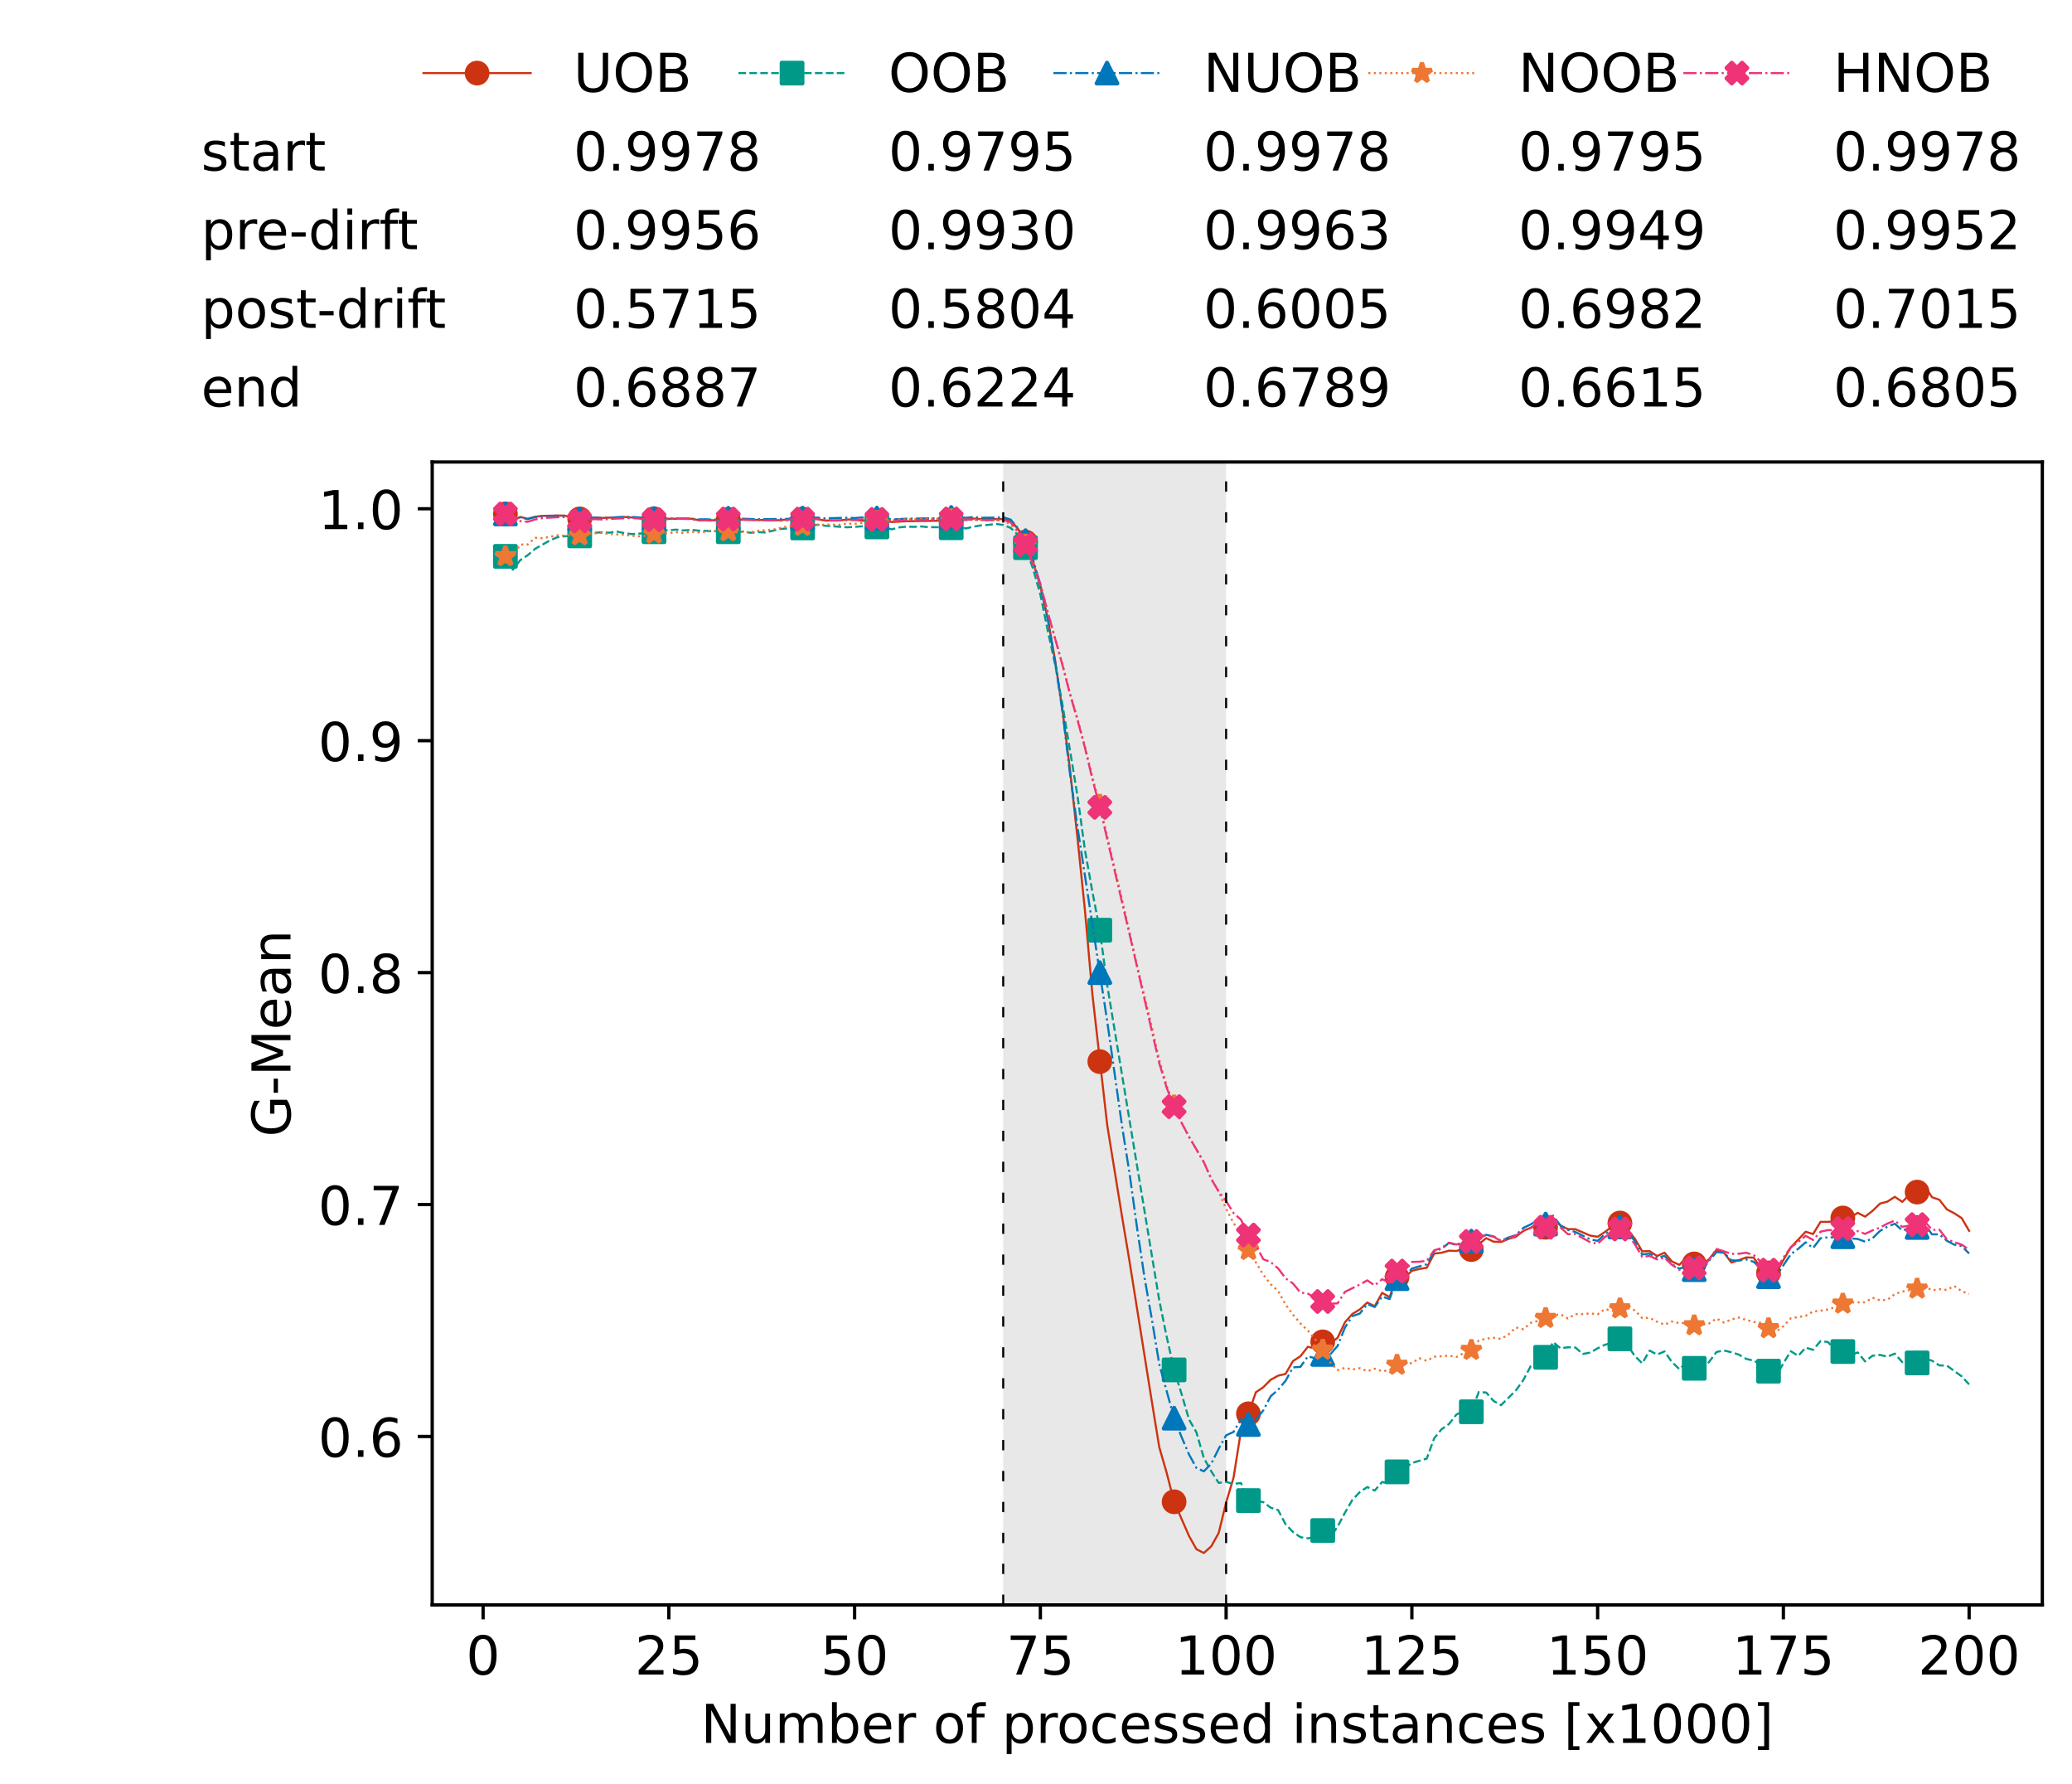 <?xml version="1.0" encoding="utf-8" standalone="no"?>
<!DOCTYPE svg PUBLIC "-//W3C//DTD SVG 1.1//EN"
  "http://www.w3.org/Graphics/SVG/1.1/DTD/svg11.dtd">
<!-- Created with matplotlib (https://matplotlib.org/) -->
<svg height="432.615pt" version="1.1" viewBox="0 0 502.65 432.615" width="502.65pt" xmlns="http://www.w3.org/2000/svg" xmlns:xlink="http://www.w3.org/1999/xlink">
 <defs>
  <style type="text/css">*{stroke-linecap:butt;stroke-linejoin:round;}</style>
 </defs>
 <g id="figure_1">
  <g id="patch_1">
   <path d="M 0 432.615 
L 502.65 432.615 
L 502.65 0 
L 0 0 
z
" style="fill:#ffffff;"/>
  </g>
  <g id="axes_1">
   <g id="patch_2">
    <path d="M 104.85 389.252 
L 495.45 389.252 
L 495.45 112.052 
L 104.85 112.052 
z
" style="fill:#ffffff;"/>
   </g>
   <g id="patch_3">
    <path clip-path="url(#p4ce2308678)" d="M 297.446 389.252 
L 297.446 112.052 
L 243.372 112.052 
L 243.372 389.252 
z
" style="fill:#d3d3d3;opacity:0.5;"/>
   </g>
   <g id="matplotlib.axis_1">
    <g id="xtick_1">
     <g id="line2d_1">
      <defs>
       <path d="M 0 0 
L 0 3.5 
" id="m2b38dd2d4f" style="stroke:#000000;stroke-width:0.8;"/>
      </defs>
      <g>
       <use style="stroke:#000000;stroke-width:0.8;" x="117.197" xlink:href="#m2b38dd2d4f" y="389.252"/>
      </g>
     </g>
     <g id="text_1">
      <!-- 0 -->
      <g transform="translate(113.061 406.13)scale(0.13 -0.13)">
       <defs>
        <path d="M 31.781 66.406 
Q 24.172 66.406 20.328 58.906 
Q 16.5 51.422 16.5 36.375 
Q 16.5 21.391 20.328 13.891 
Q 24.172 6.391 31.781 6.391 
Q 39.453 6.391 43.281 13.891 
Q 47.125 21.391 47.125 36.375 
Q 47.125 51.422 43.281 58.906 
Q 39.453 66.406 31.781 66.406 
z
M 31.781 74.219 
Q 44.047 74.219 50.516 64.516 
Q 56.984 54.828 56.984 36.375 
Q 56.984 17.969 50.516 8.266 
Q 44.047 -1.422 31.781 -1.422 
Q 19.531 -1.422 13.062 8.266 
Q 6.594 17.969 6.594 36.375 
Q 6.594 54.828 13.062 64.516 
Q 19.531 74.219 31.781 74.219 
z
" id="DejaVuSans-48"/>
       </defs>
       <use xlink:href="#DejaVuSans-48"/>
      </g>
     </g>
    </g>
    <g id="xtick_2">
     <g id="line2d_2">
      <g>
       <use style="stroke:#000000;stroke-width:0.8;" x="162.259" xlink:href="#m2b38dd2d4f" y="389.252"/>
      </g>
     </g>
     <g id="text_2">
      <!-- 25 -->
      <g transform="translate(153.988 406.13)scale(0.13 -0.13)">
       <defs>
        <path d="M 19.188 8.297 
L 53.609 8.297 
L 53.609 0 
L 7.328 0 
L 7.328 8.297 
Q 12.938 14.109 22.625 23.891 
Q 32.328 33.688 34.812 36.531 
Q 39.547 41.844 41.422 45.531 
Q 43.312 49.219 43.312 52.781 
Q 43.312 58.594 39.234 62.25 
Q 35.156 65.922 28.609 65.922 
Q 23.969 65.922 18.812 64.312 
Q 13.672 62.703 7.812 59.422 
L 7.812 69.391 
Q 13.766 71.781 18.938 73 
Q 24.125 74.219 28.422 74.219 
Q 39.75 74.219 46.484 68.547 
Q 53.219 62.891 53.219 53.422 
Q 53.219 48.922 51.531 44.891 
Q 49.859 40.875 45.406 35.406 
Q 44.188 33.984 37.641 27.219 
Q 31.109 20.453 19.188 8.297 
z
" id="DejaVuSans-50"/>
        <path d="M 10.797 72.906 
L 49.516 72.906 
L 49.516 64.594 
L 19.828 64.594 
L 19.828 46.734 
Q 21.969 47.469 24.109 47.828 
Q 26.266 48.188 28.422 48.188 
Q 40.625 48.188 47.75 41.5 
Q 54.891 34.812 54.891 23.391 
Q 54.891 11.625 47.562 5.094 
Q 40.234 -1.422 26.906 -1.422 
Q 22.312 -1.422 17.547 -0.641 
Q 12.797 0.141 7.719 1.703 
L 7.719 11.625 
Q 12.109 9.234 16.797 8.062 
Q 21.484 6.891 26.703 6.891 
Q 35.156 6.891 40.078 11.328 
Q 45.016 15.766 45.016 23.391 
Q 45.016 31 40.078 35.438 
Q 35.156 39.891 26.703 39.891 
Q 22.75 39.891 18.812 39.016 
Q 14.891 38.141 10.797 36.281 
z
" id="DejaVuSans-53"/>
       </defs>
       <use xlink:href="#DejaVuSans-50"/>
       <use x="63.623" xlink:href="#DejaVuSans-53"/>
      </g>
     </g>
    </g>
    <g id="xtick_3">
     <g id="line2d_3">
      <g>
       <use style="stroke:#000000;stroke-width:0.8;" x="207.322" xlink:href="#m2b38dd2d4f" y="389.252"/>
      </g>
     </g>
     <g id="text_3">
      <!-- 50 -->
      <g transform="translate(199.05 406.13)scale(0.13 -0.13)">
       <use xlink:href="#DejaVuSans-53"/>
       <use x="63.623" xlink:href="#DejaVuSans-48"/>
      </g>
     </g>
    </g>
    <g id="xtick_4">
     <g id="line2d_4">
      <g>
       <use style="stroke:#000000;stroke-width:0.8;" x="252.384" xlink:href="#m2b38dd2d4f" y="389.252"/>
      </g>
     </g>
     <g id="text_4">
      <!-- 75 -->
      <g transform="translate(244.113 406.13)scale(0.13 -0.13)">
       <defs>
        <path d="M 8.203 72.906 
L 55.078 72.906 
L 55.078 68.703 
L 28.609 0 
L 18.312 0 
L 43.219 64.594 
L 8.203 64.594 
z
" id="DejaVuSans-55"/>
       </defs>
       <use xlink:href="#DejaVuSans-55"/>
       <use x="63.623" xlink:href="#DejaVuSans-53"/>
      </g>
     </g>
    </g>
    <g id="xtick_5">
     <g id="line2d_5">
      <g>
       <use style="stroke:#000000;stroke-width:0.8;" x="297.446" xlink:href="#m2b38dd2d4f" y="389.252"/>
      </g>
     </g>
     <g id="text_5">
      <!-- 100 -->
      <g transform="translate(285.039 406.13)scale(0.13 -0.13)">
       <defs>
        <path d="M 12.406 8.297 
L 28.516 8.297 
L 28.516 63.922 
L 10.984 60.406 
L 10.984 69.391 
L 28.422 72.906 
L 38.281 72.906 
L 38.281 8.297 
L 54.391 8.297 
L 54.391 0 
L 12.406 0 
z
" id="DejaVuSans-49"/>
       </defs>
       <use xlink:href="#DejaVuSans-49"/>
       <use x="63.623" xlink:href="#DejaVuSans-48"/>
       <use x="127.246" xlink:href="#DejaVuSans-48"/>
      </g>
     </g>
    </g>
    <g id="xtick_6">
     <g id="line2d_6">
      <g>
       <use style="stroke:#000000;stroke-width:0.8;" x="342.509" xlink:href="#m2b38dd2d4f" y="389.252"/>
      </g>
     </g>
     <g id="text_6">
      <!-- 125 -->
      <g transform="translate(330.102 406.13)scale(0.13 -0.13)">
       <use xlink:href="#DejaVuSans-49"/>
       <use x="63.623" xlink:href="#DejaVuSans-50"/>
       <use x="127.246" xlink:href="#DejaVuSans-53"/>
      </g>
     </g>
    </g>
    <g id="xtick_7">
     <g id="line2d_7">
      <g>
       <use style="stroke:#000000;stroke-width:0.8;" x="387.571" xlink:href="#m2b38dd2d4f" y="389.252"/>
      </g>
     </g>
     <g id="text_7">
      <!-- 150 -->
      <g transform="translate(375.164 406.13)scale(0.13 -0.13)">
       <use xlink:href="#DejaVuSans-49"/>
       <use x="63.623" xlink:href="#DejaVuSans-53"/>
       <use x="127.246" xlink:href="#DejaVuSans-48"/>
      </g>
     </g>
    </g>
    <g id="xtick_8">
     <g id="line2d_8">
      <g>
       <use style="stroke:#000000;stroke-width:0.8;" x="432.633" xlink:href="#m2b38dd2d4f" y="389.252"/>
      </g>
     </g>
     <g id="text_8">
      <!-- 175 -->
      <g transform="translate(420.226 406.13)scale(0.13 -0.13)">
       <use xlink:href="#DejaVuSans-49"/>
       <use x="63.623" xlink:href="#DejaVuSans-55"/>
       <use x="127.246" xlink:href="#DejaVuSans-53"/>
      </g>
     </g>
    </g>
    <g id="xtick_9">
     <g id="line2d_9">
      <g>
       <use style="stroke:#000000;stroke-width:0.8;" x="477.695" xlink:href="#m2b38dd2d4f" y="389.252"/>
      </g>
     </g>
     <g id="text_9">
      <!-- 200 -->
      <g transform="translate(465.289 406.13)scale(0.13 -0.13)">
       <use xlink:href="#DejaVuSans-50"/>
       <use x="63.623" xlink:href="#DejaVuSans-48"/>
       <use x="127.246" xlink:href="#DejaVuSans-48"/>
      </g>
     </g>
    </g>
    <g id="text_10">
     <!-- Number of processed instances [x1000] -->
     <g transform="translate(170.025 422.711)scale(0.13 -0.13)">
      <defs>
       <path d="M 9.812 72.906 
L 23.094 72.906 
L 55.422 11.922 
L 55.422 72.906 
L 64.984 72.906 
L 64.984 0 
L 51.703 0 
L 19.391 60.984 
L 19.391 0 
L 9.812 0 
z
" id="DejaVuSans-78"/>
       <path d="M 8.5 21.578 
L 8.5 54.688 
L 17.484 54.688 
L 17.484 21.922 
Q 17.484 14.156 20.5 10.266 
Q 23.531 6.391 29.594 6.391 
Q 36.859 6.391 41.078 11.031 
Q 45.312 15.672 45.312 23.688 
L 45.312 54.688 
L 54.297 54.688 
L 54.297 0 
L 45.312 0 
L 45.312 8.406 
Q 42.047 3.422 37.719 1 
Q 33.406 -1.422 27.688 -1.422 
Q 18.266 -1.422 13.375 4.438 
Q 8.5 10.297 8.5 21.578 
z
M 31.109 56 
z
" id="DejaVuSans-117"/>
       <path d="M 52 44.188 
Q 55.375 50.25 60.062 53.125 
Q 64.75 56 71.094 56 
Q 79.641 56 84.281 50.016 
Q 88.922 44.047 88.922 33.016 
L 88.922 0 
L 79.891 0 
L 79.891 32.719 
Q 79.891 40.578 77.094 44.375 
Q 74.312 48.188 68.609 48.188 
Q 61.625 48.188 57.562 43.547 
Q 53.516 38.922 53.516 30.906 
L 53.516 0 
L 44.484 0 
L 44.484 32.719 
Q 44.484 40.625 41.703 44.406 
Q 38.922 48.188 33.109 48.188 
Q 26.219 48.188 22.156 43.531 
Q 18.109 38.875 18.109 30.906 
L 18.109 0 
L 9.078 0 
L 9.078 54.688 
L 18.109 54.688 
L 18.109 46.188 
Q 21.188 51.219 25.484 53.609 
Q 29.781 56 35.688 56 
Q 41.656 56 45.828 52.969 
Q 50 49.953 52 44.188 
z
" id="DejaVuSans-109"/>
       <path d="M 48.688 27.297 
Q 48.688 37.203 44.609 42.844 
Q 40.531 48.484 33.406 48.484 
Q 26.266 48.484 22.188 42.844 
Q 18.109 37.203 18.109 27.297 
Q 18.109 17.391 22.188 11.75 
Q 26.266 6.109 33.406 6.109 
Q 40.531 6.109 44.609 11.75 
Q 48.688 17.391 48.688 27.297 
z
M 18.109 46.391 
Q 20.953 51.266 25.266 53.625 
Q 29.594 56 35.594 56 
Q 45.562 56 51.781 48.094 
Q 58.016 40.188 58.016 27.297 
Q 58.016 14.406 51.781 6.484 
Q 45.562 -1.422 35.594 -1.422 
Q 29.594 -1.422 25.266 0.953 
Q 20.953 3.328 18.109 8.203 
L 18.109 0 
L 9.078 0 
L 9.078 75.984 
L 18.109 75.984 
z
" id="DejaVuSans-98"/>
       <path d="M 56.203 29.594 
L 56.203 25.203 
L 14.891 25.203 
Q 15.484 15.922 20.484 11.062 
Q 25.484 6.203 34.422 6.203 
Q 39.594 6.203 44.453 7.469 
Q 49.312 8.734 54.109 11.281 
L 54.109 2.781 
Q 49.266 0.734 44.188 -0.344 
Q 39.109 -1.422 33.891 -1.422 
Q 20.797 -1.422 13.156 6.188 
Q 5.516 13.812 5.516 26.812 
Q 5.516 40.234 12.766 48.109 
Q 20.016 56 32.328 56 
Q 43.359 56 49.781 48.891 
Q 56.203 41.797 56.203 29.594 
z
M 47.219 32.234 
Q 47.125 39.594 43.094 43.984 
Q 39.062 48.391 32.422 48.391 
Q 24.906 48.391 20.391 44.141 
Q 15.875 39.891 15.188 32.172 
z
" id="DejaVuSans-101"/>
       <path d="M 41.109 46.297 
Q 39.594 47.172 37.812 47.578 
Q 36.031 48 33.891 48 
Q 26.266 48 22.188 43.047 
Q 18.109 38.094 18.109 28.812 
L 18.109 0 
L 9.078 0 
L 9.078 54.688 
L 18.109 54.688 
L 18.109 46.188 
Q 20.953 51.172 25.484 53.578 
Q 30.031 56 36.531 56 
Q 37.453 56 38.578 55.875 
Q 39.703 55.766 41.062 55.516 
z
" id="DejaVuSans-114"/>
       <path id="DejaVuSans-32"/>
       <path d="M 30.609 48.391 
Q 23.391 48.391 19.188 42.75 
Q 14.984 37.109 14.984 27.297 
Q 14.984 17.484 19.156 11.844 
Q 23.344 6.203 30.609 6.203 
Q 37.797 6.203 41.984 11.859 
Q 46.188 17.531 46.188 27.297 
Q 46.188 37.016 41.984 42.703 
Q 37.797 48.391 30.609 48.391 
z
M 30.609 56 
Q 42.328 56 49.016 48.375 
Q 55.719 40.766 55.719 27.297 
Q 55.719 13.875 49.016 6.219 
Q 42.328 -1.422 30.609 -1.422 
Q 18.844 -1.422 12.172 6.219 
Q 5.516 13.875 5.516 27.297 
Q 5.516 40.766 12.172 48.375 
Q 18.844 56 30.609 56 
z
" id="DejaVuSans-111"/>
       <path d="M 37.109 75.984 
L 37.109 68.5 
L 28.516 68.5 
Q 23.688 68.5 21.797 66.547 
Q 19.922 64.594 19.922 59.516 
L 19.922 54.688 
L 34.719 54.688 
L 34.719 47.703 
L 19.922 47.703 
L 19.922 0 
L 10.891 0 
L 10.891 47.703 
L 2.297 47.703 
L 2.297 54.688 
L 10.891 54.688 
L 10.891 58.5 
Q 10.891 67.625 15.141 71.797 
Q 19.391 75.984 28.609 75.984 
z
" id="DejaVuSans-102"/>
       <path d="M 18.109 8.203 
L 18.109 -20.797 
L 9.078 -20.797 
L 9.078 54.688 
L 18.109 54.688 
L 18.109 46.391 
Q 20.953 51.266 25.266 53.625 
Q 29.594 56 35.594 56 
Q 45.562 56 51.781 48.094 
Q 58.016 40.188 58.016 27.297 
Q 58.016 14.406 51.781 6.484 
Q 45.562 -1.422 35.594 -1.422 
Q 29.594 -1.422 25.266 0.953 
Q 20.953 3.328 18.109 8.203 
z
M 48.688 27.297 
Q 48.688 37.203 44.609 42.844 
Q 40.531 48.484 33.406 48.484 
Q 26.266 48.484 22.188 42.844 
Q 18.109 37.203 18.109 27.297 
Q 18.109 17.391 22.188 11.75 
Q 26.266 6.109 33.406 6.109 
Q 40.531 6.109 44.609 11.75 
Q 48.688 17.391 48.688 27.297 
z
" id="DejaVuSans-112"/>
       <path d="M 48.781 52.594 
L 48.781 44.188 
Q 44.969 46.297 41.141 47.344 
Q 37.312 48.391 33.406 48.391 
Q 24.656 48.391 19.812 42.844 
Q 14.984 37.312 14.984 27.297 
Q 14.984 17.281 19.812 11.734 
Q 24.656 6.203 33.406 6.203 
Q 37.312 6.203 41.141 7.25 
Q 44.969 8.297 48.781 10.406 
L 48.781 2.094 
Q 45.016 0.344 40.984 -0.531 
Q 36.969 -1.422 32.422 -1.422 
Q 20.062 -1.422 12.781 6.344 
Q 5.516 14.109 5.516 27.297 
Q 5.516 40.672 12.859 48.328 
Q 20.219 56 33.016 56 
Q 37.156 56 41.109 55.141 
Q 45.062 54.297 48.781 52.594 
z
" id="DejaVuSans-99"/>
       <path d="M 44.281 53.078 
L 44.281 44.578 
Q 40.484 46.531 36.375 47.5 
Q 32.281 48.484 27.875 48.484 
Q 21.188 48.484 17.844 46.438 
Q 14.5 44.391 14.5 40.281 
Q 14.5 37.156 16.891 35.375 
Q 19.281 33.594 26.516 31.984 
L 29.594 31.297 
Q 39.156 29.25 43.188 25.516 
Q 47.219 21.781 47.219 15.094 
Q 47.219 7.469 41.188 3.016 
Q 35.156 -1.422 24.609 -1.422 
Q 20.219 -1.422 15.453 -0.562 
Q 10.688 0.297 5.422 2 
L 5.422 11.281 
Q 10.406 8.688 15.234 7.391 
Q 20.062 6.109 24.812 6.109 
Q 31.156 6.109 34.562 8.281 
Q 37.984 10.453 37.984 14.406 
Q 37.984 18.062 35.516 20.016 
Q 33.062 21.969 24.703 23.781 
L 21.578 24.516 
Q 13.234 26.266 9.516 29.906 
Q 5.812 33.547 5.812 39.891 
Q 5.812 47.609 11.281 51.797 
Q 16.75 56 26.812 56 
Q 31.781 56 36.172 55.266 
Q 40.578 54.547 44.281 53.078 
z
" id="DejaVuSans-115"/>
       <path d="M 45.406 46.391 
L 45.406 75.984 
L 54.391 75.984 
L 54.391 0 
L 45.406 0 
L 45.406 8.203 
Q 42.578 3.328 38.25 0.953 
Q 33.938 -1.422 27.875 -1.422 
Q 17.969 -1.422 11.734 6.484 
Q 5.516 14.406 5.516 27.297 
Q 5.516 40.188 11.734 48.094 
Q 17.969 56 27.875 56 
Q 33.938 56 38.25 53.625 
Q 42.578 51.266 45.406 46.391 
z
M 14.797 27.297 
Q 14.797 17.391 18.875 11.75 
Q 22.953 6.109 30.078 6.109 
Q 37.203 6.109 41.297 11.75 
Q 45.406 17.391 45.406 27.297 
Q 45.406 37.203 41.297 42.844 
Q 37.203 48.484 30.078 48.484 
Q 22.953 48.484 18.875 42.844 
Q 14.797 37.203 14.797 27.297 
z
" id="DejaVuSans-100"/>
       <path d="M 9.422 54.688 
L 18.406 54.688 
L 18.406 0 
L 9.422 0 
z
M 9.422 75.984 
L 18.406 75.984 
L 18.406 64.594 
L 9.422 64.594 
z
" id="DejaVuSans-105"/>
       <path d="M 54.891 33.016 
L 54.891 0 
L 45.906 0 
L 45.906 32.719 
Q 45.906 40.484 42.875 44.328 
Q 39.844 48.188 33.797 48.188 
Q 26.516 48.188 22.312 43.547 
Q 18.109 38.922 18.109 30.906 
L 18.109 0 
L 9.078 0 
L 9.078 54.688 
L 18.109 54.688 
L 18.109 46.188 
Q 21.344 51.125 25.703 53.562 
Q 30.078 56 35.797 56 
Q 45.219 56 50.047 50.172 
Q 54.891 44.344 54.891 33.016 
z
" id="DejaVuSans-110"/>
       <path d="M 18.312 70.219 
L 18.312 54.688 
L 36.812 54.688 
L 36.812 47.703 
L 18.312 47.703 
L 18.312 18.016 
Q 18.312 11.328 20.141 9.422 
Q 21.969 7.516 27.594 7.516 
L 36.812 7.516 
L 36.812 0 
L 27.594 0 
Q 17.188 0 13.234 3.875 
Q 9.281 7.766 9.281 18.016 
L 9.281 47.703 
L 2.688 47.703 
L 2.688 54.688 
L 9.281 54.688 
L 9.281 70.219 
z
" id="DejaVuSans-116"/>
       <path d="M 34.281 27.484 
Q 23.391 27.484 19.188 25 
Q 14.984 22.516 14.984 16.5 
Q 14.984 11.719 18.141 8.906 
Q 21.297 6.109 26.703 6.109 
Q 34.188 6.109 38.703 11.406 
Q 43.219 16.703 43.219 25.484 
L 43.219 27.484 
z
M 52.203 31.203 
L 52.203 0 
L 43.219 0 
L 43.219 8.297 
Q 40.141 3.328 35.547 0.953 
Q 30.953 -1.422 24.312 -1.422 
Q 15.922 -1.422 10.953 3.297 
Q 6 8.016 6 15.922 
Q 6 25.141 12.172 29.828 
Q 18.359 34.516 30.609 34.516 
L 43.219 34.516 
L 43.219 35.406 
Q 43.219 41.609 39.141 45 
Q 35.062 48.391 27.688 48.391 
Q 23 48.391 18.547 47.266 
Q 14.109 46.141 10.016 43.891 
L 10.016 52.203 
Q 14.938 54.109 19.578 55.047 
Q 24.219 56 28.609 56 
Q 40.484 56 46.344 49.844 
Q 52.203 43.703 52.203 31.203 
z
" id="DejaVuSans-97"/>
       <path d="M 8.594 75.984 
L 29.297 75.984 
L 29.297 69 
L 17.578 69 
L 17.578 -6.203 
L 29.297 -6.203 
L 29.297 -13.188 
L 8.594 -13.188 
z
" id="DejaVuSans-91"/>
       <path d="M 54.891 54.688 
L 35.109 28.078 
L 55.906 0 
L 45.312 0 
L 29.391 21.484 
L 13.484 0 
L 2.875 0 
L 24.125 28.609 
L 4.688 54.688 
L 15.281 54.688 
L 29.781 35.203 
L 44.281 54.688 
z
" id="DejaVuSans-120"/>
       <path d="M 30.422 75.984 
L 30.422 -13.188 
L 9.719 -13.188 
L 9.719 -6.203 
L 21.391 -6.203 
L 21.391 69 
L 9.719 69 
L 9.719 75.984 
z
" id="DejaVuSans-93"/>
      </defs>
      <use xlink:href="#DejaVuSans-78"/>
      <use x="74.805" xlink:href="#DejaVuSans-117"/>
      <use x="138.184" xlink:href="#DejaVuSans-109"/>
      <use x="235.596" xlink:href="#DejaVuSans-98"/>
      <use x="299.072" xlink:href="#DejaVuSans-101"/>
      <use x="360.596" xlink:href="#DejaVuSans-114"/>
      <use x="401.709" xlink:href="#DejaVuSans-32"/>
      <use x="433.496" xlink:href="#DejaVuSans-111"/>
      <use x="494.678" xlink:href="#DejaVuSans-102"/>
      <use x="529.883" xlink:href="#DejaVuSans-32"/>
      <use x="561.67" xlink:href="#DejaVuSans-112"/>
      <use x="625.146" xlink:href="#DejaVuSans-114"/>
      <use x="664.01" xlink:href="#DejaVuSans-111"/>
      <use x="725.191" xlink:href="#DejaVuSans-99"/>
      <use x="780.172" xlink:href="#DejaVuSans-101"/>
      <use x="841.695" xlink:href="#DejaVuSans-115"/>
      <use x="893.795" xlink:href="#DejaVuSans-115"/>
      <use x="945.895" xlink:href="#DejaVuSans-101"/>
      <use x="1007.418" xlink:href="#DejaVuSans-100"/>
      <use x="1070.895" xlink:href="#DejaVuSans-32"/>
      <use x="1102.682" xlink:href="#DejaVuSans-105"/>
      <use x="1130.465" xlink:href="#DejaVuSans-110"/>
      <use x="1193.844" xlink:href="#DejaVuSans-115"/>
      <use x="1245.943" xlink:href="#DejaVuSans-116"/>
      <use x="1285.152" xlink:href="#DejaVuSans-97"/>
      <use x="1346.432" xlink:href="#DejaVuSans-110"/>
      <use x="1409.811" xlink:href="#DejaVuSans-99"/>
      <use x="1464.791" xlink:href="#DejaVuSans-101"/>
      <use x="1526.314" xlink:href="#DejaVuSans-115"/>
      <use x="1578.414" xlink:href="#DejaVuSans-32"/>
      <use x="1610.201" xlink:href="#DejaVuSans-91"/>
      <use x="1649.215" xlink:href="#DejaVuSans-120"/>
      <use x="1708.395" xlink:href="#DejaVuSans-49"/>
      <use x="1772.018" xlink:href="#DejaVuSans-48"/>
      <use x="1835.641" xlink:href="#DejaVuSans-48"/>
      <use x="1899.264" xlink:href="#DejaVuSans-48"/>
      <use x="1962.887" xlink:href="#DejaVuSans-93"/>
     </g>
    </g>
   </g>
   <g id="matplotlib.axis_2">
    <g id="ytick_1">
     <g id="line2d_10">
      <defs>
       <path d="M 0 0 
L -3.5 0 
" id="m4ac77de766" style="stroke:#000000;stroke-width:0.8;"/>
      </defs>
      <g>
       <use style="stroke:#000000;stroke-width:0.8;" x="104.85" xlink:href="#m4ac77de766" y="348.396"/>
      </g>
     </g>
     <g id="text_11">
      <!-- 0.6 -->
      <g transform="translate(77.176 353.335)scale(0.13 -0.13)">
       <defs>
        <path d="M 10.688 12.406 
L 21 12.406 
L 21 0 
L 10.688 0 
z
" id="DejaVuSans-46"/>
        <path d="M 33.016 40.375 
Q 26.375 40.375 22.484 35.828 
Q 18.609 31.297 18.609 23.391 
Q 18.609 15.531 22.484 10.953 
Q 26.375 6.391 33.016 6.391 
Q 39.656 6.391 43.531 10.953 
Q 47.406 15.531 47.406 23.391 
Q 47.406 31.297 43.531 35.828 
Q 39.656 40.375 33.016 40.375 
z
M 52.594 71.297 
L 52.594 62.312 
Q 48.875 64.062 45.094 64.984 
Q 41.312 65.922 37.594 65.922 
Q 27.828 65.922 22.672 59.328 
Q 17.531 52.734 16.797 39.406 
Q 19.672 43.656 24.016 45.922 
Q 28.375 48.188 33.594 48.188 
Q 44.578 48.188 50.953 41.516 
Q 57.328 34.859 57.328 23.391 
Q 57.328 12.156 50.688 5.359 
Q 44.047 -1.422 33.016 -1.422 
Q 20.359 -1.422 13.672 8.266 
Q 6.984 17.969 6.984 36.375 
Q 6.984 53.656 15.188 63.938 
Q 23.391 74.219 37.203 74.219 
Q 40.922 74.219 44.703 73.484 
Q 48.484 72.75 52.594 71.297 
z
" id="DejaVuSans-54"/>
       </defs>
       <use xlink:href="#DejaVuSans-48"/>
       <use x="63.623" xlink:href="#DejaVuSans-46"/>
       <use x="95.41" xlink:href="#DejaVuSans-54"/>
      </g>
     </g>
    </g>
    <g id="ytick_2">
     <g id="line2d_11">
      <g>
       <use style="stroke:#000000;stroke-width:0.8;" x="104.85" xlink:href="#m4ac77de766" y="292.144"/>
      </g>
     </g>
     <g id="text_12">
      <!-- 0.7 -->
      <g transform="translate(77.176 297.083)scale(0.13 -0.13)">
       <use xlink:href="#DejaVuSans-48"/>
       <use x="63.623" xlink:href="#DejaVuSans-46"/>
       <use x="95.41" xlink:href="#DejaVuSans-55"/>
      </g>
     </g>
    </g>
    <g id="ytick_3">
     <g id="line2d_12">
      <g>
       <use style="stroke:#000000;stroke-width:0.8;" x="104.85" xlink:href="#m4ac77de766" y="235.893"/>
      </g>
     </g>
     <g id="text_13">
      <!-- 0.8 -->
      <g transform="translate(77.176 240.832)scale(0.13 -0.13)">
       <defs>
        <path d="M 31.781 34.625 
Q 24.75 34.625 20.719 30.859 
Q 16.703 27.094 16.703 20.516 
Q 16.703 13.922 20.719 10.156 
Q 24.75 6.391 31.781 6.391 
Q 38.812 6.391 42.859 10.172 
Q 46.922 13.969 46.922 20.516 
Q 46.922 27.094 42.891 30.859 
Q 38.875 34.625 31.781 34.625 
z
M 21.922 38.812 
Q 15.578 40.375 12.031 44.719 
Q 8.5 49.078 8.5 55.328 
Q 8.5 64.062 14.719 69.141 
Q 20.953 74.219 31.781 74.219 
Q 42.672 74.219 48.875 69.141 
Q 55.078 64.062 55.078 55.328 
Q 55.078 49.078 51.531 44.719 
Q 48 40.375 41.703 38.812 
Q 48.828 37.156 52.797 32.312 
Q 56.781 27.484 56.781 20.516 
Q 56.781 9.906 50.312 4.234 
Q 43.844 -1.422 31.781 -1.422 
Q 19.734 -1.422 13.25 4.234 
Q 6.781 9.906 6.781 20.516 
Q 6.781 27.484 10.781 32.312 
Q 14.797 37.156 21.922 38.812 
z
M 18.312 54.391 
Q 18.312 48.734 21.844 45.562 
Q 25.391 42.391 31.781 42.391 
Q 38.141 42.391 41.719 45.562 
Q 45.312 48.734 45.312 54.391 
Q 45.312 60.062 41.719 63.234 
Q 38.141 66.406 31.781 66.406 
Q 25.391 66.406 21.844 63.234 
Q 18.312 60.062 18.312 54.391 
z
" id="DejaVuSans-56"/>
       </defs>
       <use xlink:href="#DejaVuSans-48"/>
       <use x="63.623" xlink:href="#DejaVuSans-46"/>
       <use x="95.41" xlink:href="#DejaVuSans-56"/>
      </g>
     </g>
    </g>
    <g id="ytick_4">
     <g id="line2d_13">
      <g>
       <use style="stroke:#000000;stroke-width:0.8;" x="104.85" xlink:href="#m4ac77de766" y="179.642"/>
      </g>
     </g>
     <g id="text_14">
      <!-- 0.9 -->
      <g transform="translate(77.176 184.581)scale(0.13 -0.13)">
       <defs>
        <path d="M 10.984 1.516 
L 10.984 10.5 
Q 14.703 8.734 18.5 7.812 
Q 22.312 6.891 25.984 6.891 
Q 35.75 6.891 40.891 13.453 
Q 46.047 20.016 46.781 33.406 
Q 43.953 29.203 39.594 26.953 
Q 35.25 24.703 29.984 24.703 
Q 19.047 24.703 12.672 31.312 
Q 6.297 37.938 6.297 49.422 
Q 6.297 60.641 12.938 67.422 
Q 19.578 74.219 30.609 74.219 
Q 43.266 74.219 49.922 64.516 
Q 56.594 54.828 56.594 36.375 
Q 56.594 19.141 48.406 8.859 
Q 40.234 -1.422 26.422 -1.422 
Q 22.703 -1.422 18.891 -0.688 
Q 15.094 0.047 10.984 1.516 
z
M 30.609 32.422 
Q 37.25 32.422 41.125 36.953 
Q 45.016 41.5 45.016 49.422 
Q 45.016 57.281 41.125 61.844 
Q 37.25 66.406 30.609 66.406 
Q 23.969 66.406 20.094 61.844 
Q 16.219 57.281 16.219 49.422 
Q 16.219 41.5 20.094 36.953 
Q 23.969 32.422 30.609 32.422 
z
" id="DejaVuSans-57"/>
       </defs>
       <use xlink:href="#DejaVuSans-48"/>
       <use x="63.623" xlink:href="#DejaVuSans-46"/>
       <use x="95.41" xlink:href="#DejaVuSans-57"/>
      </g>
     </g>
    </g>
    <g id="ytick_5">
     <g id="line2d_14">
      <g>
       <use style="stroke:#000000;stroke-width:0.8;" x="104.85" xlink:href="#m4ac77de766" y="123.391"/>
      </g>
     </g>
     <g id="text_15">
      <!-- 1.0 -->
      <g transform="translate(77.176 128.33)scale(0.13 -0.13)">
       <use xlink:href="#DejaVuSans-49"/>
       <use x="63.623" xlink:href="#DejaVuSans-46"/>
       <use x="95.41" xlink:href="#DejaVuSans-48"/>
      </g>
     </g>
    </g>
    <g id="text_16">
     <!-- G-Mean -->
     <g transform="translate(70.472 275.744)rotate(-90)scale(0.13 -0.13)">
      <defs>
       <path d="M 59.516 10.406 
L 59.516 29.984 
L 43.406 29.984 
L 43.406 38.094 
L 69.281 38.094 
L 69.281 6.781 
Q 63.578 2.734 56.688 0.656 
Q 49.812 -1.422 42 -1.422 
Q 24.906 -1.422 15.25 8.562 
Q 5.609 18.562 5.609 36.375 
Q 5.609 54.25 15.25 64.234 
Q 24.906 74.219 42 74.219 
Q 49.125 74.219 55.547 72.453 
Q 61.969 70.703 67.391 67.281 
L 67.391 56.781 
Q 61.922 61.422 55.766 63.766 
Q 49.609 66.109 42.828 66.109 
Q 29.438 66.109 22.719 58.641 
Q 16.016 51.172 16.016 36.375 
Q 16.016 21.625 22.719 14.156 
Q 29.438 6.688 42.828 6.688 
Q 48.047 6.688 52.141 7.594 
Q 56.25 8.5 59.516 10.406 
z
" id="DejaVuSans-71"/>
       <path d="M 4.891 31.391 
L 31.203 31.391 
L 31.203 23.391 
L 4.891 23.391 
z
" id="DejaVuSans-45"/>
       <path d="M 9.812 72.906 
L 24.516 72.906 
L 43.109 23.297 
L 61.812 72.906 
L 76.516 72.906 
L 76.516 0 
L 66.891 0 
L 66.891 64.016 
L 48.094 14.016 
L 38.188 14.016 
L 19.391 64.016 
L 19.391 0 
L 9.812 0 
z
" id="DejaVuSans-77"/>
      </defs>
      <use xlink:href="#DejaVuSans-71"/>
      <use x="77.49" xlink:href="#DejaVuSans-45"/>
      <use x="113.574" xlink:href="#DejaVuSans-77"/>
      <use x="199.854" xlink:href="#DejaVuSans-101"/>
      <use x="261.377" xlink:href="#DejaVuSans-97"/>
      <use x="322.656" xlink:href="#DejaVuSans-110"/>
     </g>
    </g>
   </g>
   <g id="line2d_15"/>
   <g id="line2d_16"/>
   <g id="line2d_17"/>
   <g id="line2d_18"/>
   <g id="line2d_19"/>
   <g id="line2d_20">
    <path clip-path="url(#p4ce2308678)" d="M 122.605 124.652 
L 124.407 126.199 
L 126.21 125.368 
L 128.012 125.824 
L 129.815 125.337 
L 131.617 125.115 
L 135.222 125.035 
L 137.024 125.06 
L 138.827 125.556 
L 140.629 125.852 
L 144.234 125.522 
L 146.037 125.628 
L 151.444 125.382 
L 155.049 125.617 
L 156.852 125.84 
L 167.667 125.799 
L 169.469 126.143 
L 171.272 126.095 
L 173.074 126.183 
L 176.679 125.968 
L 180.284 126.062 
L 189.297 126.171 
L 192.902 125.751 
L 194.704 125.894 
L 196.507 125.777 
L 198.309 125.911 
L 200.112 126.251 
L 203.717 126.236 
L 205.519 125.987 
L 207.322 126.034 
L 209.124 126.316 
L 210.927 126.141 
L 212.729 126.289 
L 214.532 126.273 
L 216.334 126.611 
L 219.939 126.416 
L 227.149 126.312 
L 234.359 126.116 
L 236.162 125.761 
L 237.964 125.906 
L 243.372 125.882 
L 245.174 126.161 
L 246.976 128.315 
L 248.779 131.467 
L 250.581 136.036 
L 252.384 142.325 
L 254.186 150.055 
L 255.989 160.356 
L 257.791 172.596 
L 259.594 186.873 
L 261.396 203.311 
L 263.199 220.809 
L 265.001 241.119 
L 268.606 272.906 
L 272.211 295.148 
L 274.014 305.933 
L 279.421 339.891 
L 281.224 350.973 
L 283.026 357.219 
L 284.829 364.234 
L 288.434 372.499 
L 290.236 375.726 
L 292.039 376.652 
L 293.841 375.04 
L 295.644 371.798 
L 297.446 364.408 
L 299.249 358.373 
L 301.051 347.013 
L 302.854 342.891 
L 304.656 337.674 
L 306.459 336.456 
L 308.261 334.638 
L 310.064 333.649 
L 311.866 333.222 
L 313.669 330.101 
L 315.471 328.938 
L 317.274 326.636 
L 319.076 327.048 
L 320.879 325.443 
L 322.681 325.841 
L 324.484 324.466 
L 326.286 320.677 
L 328.089 318.662 
L 329.891 317.581 
L 331.694 315.911 
L 333.496 316.804 
L 335.299 313.56 
L 337.101 314.577 
L 338.904 309.769 
L 340.706 309.929 
L 342.509 308.203 
L 344.311 307.769 
L 346.114 307.479 
L 347.916 304.034 
L 349.719 303.832 
L 351.521 303.33 
L 353.324 303.407 
L 355.126 302.783 
L 356.928 303.062 
L 358.731 301.771 
L 360.533 300.286 
L 362.336 301.151 
L 364.138 301.224 
L 365.941 300.484 
L 367.743 299.959 
L 369.546 298.55 
L 371.348 297.75 
L 373.151 297.305 
L 374.953 297.66 
L 376.756 295.334 
L 378.558 297.24 
L 380.361 298.096 
L 382.163 298.12 
L 385.768 299.668 
L 387.571 299.961 
L 389.373 298.777 
L 391.176 297.374 
L 392.978 296.621 
L 394.781 298.18 
L 396.583 300.395 
L 398.386 303.49 
L 400.188 303.435 
L 401.991 304.634 
L 403.793 303.812 
L 405.596 305.949 
L 407.398 306.772 
L 409.201 304.89 
L 411.003 306.54 
L 412.806 306.608 
L 414.608 305.398 
L 416.411 303.126 
L 418.213 303.811 
L 420.016 306.205 
L 421.818 305.642 
L 423.621 304.958 
L 425.423 305.023 
L 427.226 307.668 
L 429.028 308.735 
L 430.831 308.908 
L 432.633 305.58 
L 434.436 302.546 
L 438.041 298.736 
L 439.843 299.297 
L 441.646 296.338 
L 443.448 296.346 
L 445.251 296.148 
L 447.053 295.405 
L 448.856 295.302 
L 450.658 294.154 
L 452.461 295.081 
L 454.263 293.674 
L 456.066 291.921 
L 457.868 291.431 
L 459.671 290.272 
L 461.473 291.498 
L 463.276 289.712 
L 465.078 289.119 
L 466.881 287.585 
L 468.683 290.36 
L 470.485 290.992 
L 472.288 293.308 
L 474.09 294.263 
L 475.893 295.437 
L 477.695 298.528 
L 477.695 298.528 
" style="fill:none;stroke:#cc3311;stroke-linecap:square;stroke-width:0.5;"/>
    <defs>
     <path d="M 0 2.5 
C 0.663 2.5 1.299 2.237 1.768 1.768 
C 2.237 1.299 2.5 0.663 2.5 0 
C 2.5 -0.663 2.237 -1.299 1.768 -1.768 
C 1.299 -2.237 0.663 -2.5 0 -2.5 
C -0.663 -2.5 -1.299 -2.237 -1.768 -1.768 
C -2.237 -1.299 -2.5 -0.663 -2.5 0 
C -2.5 0.663 -2.237 1.299 -1.768 1.768 
C -1.299 2.237 -0.663 2.5 0 2.5 
z
" id="m4d4329150c" style="stroke:#cc3311;"/>
    </defs>
    <g clip-path="url(#p4ce2308678)">
     <use style="fill:#cc3311;stroke:#cc3311;" x="122.605" xlink:href="#m4d4329150c" y="124.652"/>
     <use style="fill:#cc3311;stroke:#cc3311;" x="140.629" xlink:href="#m4d4329150c" y="125.852"/>
     <use style="fill:#cc3311;stroke:#cc3311;" x="158.654" xlink:href="#m4d4329150c" y="125.823"/>
     <use style="fill:#cc3311;stroke:#cc3311;" x="176.679" xlink:href="#m4d4329150c" y="125.968"/>
     <use style="fill:#cc3311;stroke:#cc3311;" x="194.704" xlink:href="#m4d4329150c" y="125.894"/>
     <use style="fill:#cc3311;stroke:#cc3311;" x="212.729" xlink:href="#m4d4329150c" y="126.289"/>
     <use style="fill:#cc3311;stroke:#cc3311;" x="230.754" xlink:href="#m4d4329150c" y="126.21"/>
     <use style="fill:#cc3311;stroke:#cc3311;" x="248.779" xlink:href="#m4d4329150c" y="131.467"/>
     <use style="fill:#cc3311;stroke:#cc3311;" x="266.804" xlink:href="#m4d4329150c" y="257.474"/>
     <use style="fill:#cc3311;stroke:#cc3311;" x="284.829" xlink:href="#m4d4329150c" y="364.234"/>
     <use style="fill:#cc3311;stroke:#cc3311;" x="302.854" xlink:href="#m4d4329150c" y="342.891"/>
     <use style="fill:#cc3311;stroke:#cc3311;" x="320.879" xlink:href="#m4d4329150c" y="325.443"/>
     <use style="fill:#cc3311;stroke:#cc3311;" x="338.904" xlink:href="#m4d4329150c" y="309.769"/>
     <use style="fill:#cc3311;stroke:#cc3311;" x="356.928" xlink:href="#m4d4329150c" y="303.062"/>
     <use style="fill:#cc3311;stroke:#cc3311;" x="374.953" xlink:href="#m4d4329150c" y="297.66"/>
     <use style="fill:#cc3311;stroke:#cc3311;" x="392.978" xlink:href="#m4d4329150c" y="296.621"/>
     <use style="fill:#cc3311;stroke:#cc3311;" x="411.003" xlink:href="#m4d4329150c" y="306.54"/>
     <use style="fill:#cc3311;stroke:#cc3311;" x="429.028" xlink:href="#m4d4329150c" y="308.735"/>
     <use style="fill:#cc3311;stroke:#cc3311;" x="447.053" xlink:href="#m4d4329150c" y="295.405"/>
     <use style="fill:#cc3311;stroke:#cc3311;" x="465.078" xlink:href="#m4d4329150c" y="289.119"/>
    </g>
   </g>
   <g id="line2d_21"/>
   <g id="line2d_22"/>
   <g id="line2d_23"/>
   <g id="line2d_24"/>
   <g id="line2d_25">
    <path clip-path="url(#p4ce2308678)" d="M 122.605 134.933 
L 124.407 138.168 
L 126.21 135.865 
L 128.012 134.66 
L 129.815 133.108 
L 133.419 131.054 
L 135.222 130.292 
L 137.024 130.055 
L 140.629 129.968 
L 142.432 129.446 
L 144.234 129.212 
L 146.037 129.099 
L 147.839 129.195 
L 149.642 128.931 
L 151.444 129.291 
L 153.247 129.534 
L 156.852 129.297 
L 160.457 128.706 
L 164.062 128.453 
L 165.864 128.649 
L 167.667 128.489 
L 169.469 128.699 
L 178.482 129.027 
L 180.284 128.907 
L 182.087 129.219 
L 183.889 129.069 
L 185.692 129.146 
L 189.297 128.296 
L 191.099 128.148 
L 194.704 128.044 
L 196.507 127.561 
L 198.309 127.264 
L 200.112 127.509 
L 205.519 127.888 
L 210.927 127.541 
L 212.729 127.792 
L 214.532 127.916 
L 216.334 128.386 
L 218.137 127.908 
L 219.939 127.732 
L 221.742 127.779 
L 223.544 127.689 
L 225.347 127.859 
L 227.149 127.859 
L 230.754 128.004 
L 232.557 127.843 
L 234.359 128.163 
L 236.162 127.723 
L 237.964 127.435 
L 239.767 127.302 
L 241.569 127.057 
L 243.372 127.326 
L 245.174 128.038 
L 246.976 129.778 
L 248.779 132.825 
L 250.581 137.861 
L 252.384 144.193 
L 254.186 153.015 
L 255.989 161.236 
L 257.791 171.168 
L 261.396 193.09 
L 263.199 206.186 
L 265.001 216.284 
L 266.804 225.6 
L 268.606 238.98 
L 272.211 260.782 
L 281.224 315.362 
L 283.026 324.208 
L 284.829 332.241 
L 286.631 338.043 
L 288.434 344.243 
L 290.236 347.378 
L 292.039 353.621 
L 293.841 356.846 
L 295.644 359.655 
L 297.446 359.409 
L 299.249 359.908 
L 301.051 359.679 
L 302.854 363.938 
L 306.459 364.299 
L 308.261 365.67 
L 310.064 366.253 
L 311.866 369.68 
L 313.669 371.559 
L 315.471 372.818 
L 317.274 373.085 
L 319.076 372.879 
L 320.879 371.214 
L 322.681 372.884 
L 324.484 370.269 
L 326.286 366.866 
L 328.089 363.741 
L 329.891 361.871 
L 331.694 360.661 
L 333.496 361.517 
L 335.299 359.424 
L 337.101 359.904 
L 338.904 356.98 
L 340.706 356.138 
L 342.509 354.82 
L 346.114 353.771 
L 347.916 348.844 
L 349.719 346.642 
L 351.521 345.363 
L 353.324 343.065 
L 355.126 342.184 
L 356.928 342.402 
L 358.731 337.613 
L 360.533 337.738 
L 362.336 339.789 
L 364.138 340.804 
L 367.743 337.217 
L 369.546 334.718 
L 371.348 331.322 
L 373.151 330.84 
L 374.953 329.187 
L 376.756 325.485 
L 378.558 326.992 
L 380.361 326.764 
L 382.163 326.807 
L 383.966 328.387 
L 385.768 328.05 
L 387.571 327.009 
L 389.373 326.141 
L 391.176 325.687 
L 392.978 324.716 
L 394.781 326.248 
L 396.583 328.857 
L 398.386 330.648 
L 400.188 327.567 
L 401.991 328.531 
L 403.793 327.764 
L 405.596 330.335 
L 407.398 332.063 
L 409.201 330.427 
L 411.003 331.863 
L 412.806 331.986 
L 414.608 330.314 
L 416.411 327.901 
L 418.213 327.534 
L 420.016 327.971 
L 421.818 328.531 
L 423.621 329.581 
L 425.423 330.007 
L 427.226 330.953 
L 429.028 332.549 
L 430.831 333.847 
L 432.633 330.625 
L 434.436 327.718 
L 436.238 328.845 
L 438.041 326.844 
L 439.843 327.385 
L 441.646 325.261 
L 443.448 325.487 
L 445.251 327.479 
L 447.053 327.792 
L 448.856 328.705 
L 450.658 328.001 
L 452.461 330.187 
L 454.263 328.802 
L 456.066 328.606 
L 457.868 329.049 
L 459.671 328.295 
L 461.473 330.371 
L 463.276 330.275 
L 465.078 330.559 
L 466.881 329.506 
L 468.683 330.005 
L 470.485 331.164 
L 472.288 331.202 
L 475.893 333.814 
L 477.695 335.77 
L 477.695 335.77 
" style="fill:none;stroke:#009988;stroke-dasharray:1.85,0.8;stroke-dashoffset:0;stroke-width:0.5;"/>
    <defs>
     <path d="M -2.5 2.5 
L 2.5 2.5 
L 2.5 -2.5 
L -2.5 -2.5 
z
" id="m3b66785715" style="stroke:#009988;stroke-linejoin:miter;"/>
    </defs>
    <g clip-path="url(#p4ce2308678)">
     <use style="fill:#009988;stroke:#009988;stroke-linejoin:miter;" x="122.605" xlink:href="#m3b66785715" y="134.933"/>
     <use style="fill:#009988;stroke:#009988;stroke-linejoin:miter;" x="140.629" xlink:href="#m3b66785715" y="129.968"/>
     <use style="fill:#009988;stroke:#009988;stroke-linejoin:miter;" x="158.654" xlink:href="#m3b66785715" y="128.962"/>
     <use style="fill:#009988;stroke:#009988;stroke-linejoin:miter;" x="176.679" xlink:href="#m3b66785715" y="128.964"/>
     <use style="fill:#009988;stroke:#009988;stroke-linejoin:miter;" x="194.704" xlink:href="#m3b66785715" y="128.044"/>
     <use style="fill:#009988;stroke:#009988;stroke-linejoin:miter;" x="212.729" xlink:href="#m3b66785715" y="127.792"/>
     <use style="fill:#009988;stroke:#009988;stroke-linejoin:miter;" x="230.754" xlink:href="#m3b66785715" y="128.004"/>
     <use style="fill:#009988;stroke:#009988;stroke-linejoin:miter;" x="248.779" xlink:href="#m3b66785715" y="132.825"/>
     <use style="fill:#009988;stroke:#009988;stroke-linejoin:miter;" x="266.804" xlink:href="#m3b66785715" y="225.6"/>
     <use style="fill:#009988;stroke:#009988;stroke-linejoin:miter;" x="284.829" xlink:href="#m3b66785715" y="332.241"/>
     <use style="fill:#009988;stroke:#009988;stroke-linejoin:miter;" x="302.854" xlink:href="#m3b66785715" y="363.938"/>
     <use style="fill:#009988;stroke:#009988;stroke-linejoin:miter;" x="320.879" xlink:href="#m3b66785715" y="371.214"/>
     <use style="fill:#009988;stroke:#009988;stroke-linejoin:miter;" x="338.904" xlink:href="#m3b66785715" y="356.98"/>
     <use style="fill:#009988;stroke:#009988;stroke-linejoin:miter;" x="356.928" xlink:href="#m3b66785715" y="342.402"/>
     <use style="fill:#009988;stroke:#009988;stroke-linejoin:miter;" x="374.953" xlink:href="#m3b66785715" y="329.187"/>
     <use style="fill:#009988;stroke:#009988;stroke-linejoin:miter;" x="392.978" xlink:href="#m3b66785715" y="324.716"/>
     <use style="fill:#009988;stroke:#009988;stroke-linejoin:miter;" x="411.003" xlink:href="#m3b66785715" y="331.863"/>
     <use style="fill:#009988;stroke:#009988;stroke-linejoin:miter;" x="429.028" xlink:href="#m3b66785715" y="332.549"/>
     <use style="fill:#009988;stroke:#009988;stroke-linejoin:miter;" x="447.053" xlink:href="#m3b66785715" y="327.792"/>
     <use style="fill:#009988;stroke:#009988;stroke-linejoin:miter;" x="465.078" xlink:href="#m3b66785715" y="330.559"/>
    </g>
   </g>
   <g id="line2d_26"/>
   <g id="line2d_27"/>
   <g id="line2d_28"/>
   <g id="line2d_29"/>
   <g id="line2d_30">
    <path clip-path="url(#p4ce2308678)" d="M 122.605 124.652 
L 124.407 126.199 
L 126.21 125.473 
L 128.012 125.903 
L 129.815 125.4 
L 131.617 125.168 
L 135.222 125.074 
L 137.024 125.095 
L 138.827 125.588 
L 140.629 125.881 
L 144.234 125.546 
L 146.037 125.651 
L 149.642 125.467 
L 153.247 125.358 
L 158.654 125.767 
L 167.667 125.774 
L 169.469 125.969 
L 171.272 125.937 
L 173.074 126.055 
L 174.877 125.801 
L 176.679 125.711 
L 183.889 125.927 
L 191.099 125.84 
L 192.902 125.553 
L 194.704 125.664 
L 196.507 125.532 
L 198.309 125.531 
L 200.112 125.71 
L 205.519 125.563 
L 207.322 125.642 
L 209.124 125.494 
L 210.927 125.496 
L 212.729 125.659 
L 214.532 125.659 
L 216.334 125.997 
L 219.939 125.787 
L 227.149 125.693 
L 228.952 125.663 
L 232.557 125.442 
L 234.359 125.593 
L 236.162 125.385 
L 237.964 125.576 
L 241.569 125.53 
L 243.372 125.451 
L 245.174 126.012 
L 246.976 128.163 
L 248.779 131.122 
L 250.581 135.702 
L 252.384 141.791 
L 254.186 150.161 
L 255.989 160.692 
L 257.791 172.923 
L 259.594 187.869 
L 261.396 200.609 
L 268.606 247.735 
L 272.211 273.214 
L 274.014 284.577 
L 275.816 297.615 
L 277.619 309.69 
L 279.421 319.887 
L 281.224 330.859 
L 284.829 343.962 
L 286.631 348.503 
L 288.434 352.73 
L 290.236 356.018 
L 292.039 356.849 
L 293.841 355.002 
L 295.644 351.375 
L 297.446 348.119 
L 299.249 347.287 
L 301.051 344.208 
L 302.854 345.495 
L 304.656 344.317 
L 306.459 342.085 
L 308.261 338.622 
L 310.064 337.057 
L 311.866 334.883 
L 313.669 331.639 
L 315.471 331.512 
L 317.274 328.952 
L 319.076 329.425 
L 320.879 328.498 
L 322.681 328.51 
L 324.484 326.443 
L 326.286 321.94 
L 328.089 319.201 
L 329.891 318.57 
L 331.694 316.265 
L 333.496 316.997 
L 335.299 314.443 
L 337.101 315.083 
L 338.904 310.123 
L 340.706 309.799 
L 342.509 307.659 
L 346.114 306.63 
L 347.916 303.408 
L 349.719 302.895 
L 351.521 301.422 
L 353.324 301.99 
L 355.126 301.375 
L 356.928 301.017 
L 358.731 300.151 
L 360.533 299.48 
L 362.336 299.879 
L 364.138 300.947 
L 365.941 300.125 
L 367.743 299.563 
L 369.546 297.796 
L 371.348 296.961 
L 373.151 295.646 
L 374.953 296.89 
L 376.756 294.833 
L 378.558 297.223 
L 380.361 298.312 
L 382.163 298.786 
L 385.768 300.583 
L 387.571 300.95 
L 389.373 299.293 
L 391.176 298.225 
L 392.978 297.584 
L 394.781 298.726 
L 396.583 300.99 
L 398.386 304.253 
L 400.188 304.058 
L 401.991 305.101 
L 403.793 304.582 
L 405.596 306.631 
L 407.398 307.69 
L 409.201 307.176 
L 411.003 307.938 
L 412.806 308.257 
L 414.608 305.769 
L 416.411 303.671 
L 418.213 303.834 
L 420.016 305.68 
L 421.818 305.73 
L 423.621 305.464 
L 425.423 306.027 
L 427.226 307.688 
L 429.028 309.649 
L 430.831 309.559 
L 434.436 304.187 
L 436.238 302.876 
L 438.041 301.305 
L 439.843 302.701 
L 441.646 300.316 
L 443.448 300.087 
L 445.251 300.118 
L 447.053 299.958 
L 448.856 300.345 
L 450.658 300.489 
L 452.461 301.154 
L 454.263 300.328 
L 456.066 298.551 
L 457.868 297.501 
L 459.671 296.796 
L 461.473 298.415 
L 463.276 297.873 
L 465.078 297.704 
L 466.881 296.852 
L 468.683 299.376 
L 470.485 299.369 
L 472.288 300.922 
L 474.09 301.88 
L 475.893 302.214 
L 477.695 304.02 
L 477.695 304.02 
" style="fill:none;stroke:#0077bb;stroke-dasharray:3.2,0.8,0.5,0.8;stroke-dashoffset:0;stroke-width:0.5;"/>
    <defs>
     <path d="M 0 -2.5 
L -2.5 2.5 
L 2.5 2.5 
z
" id="m5a5d183f9b" style="stroke:#0077bb;stroke-linejoin:miter;"/>
    </defs>
    <g clip-path="url(#p4ce2308678)">
     <use style="fill:#0077bb;stroke:#0077bb;stroke-linejoin:miter;" x="122.605" xlink:href="#m5a5d183f9b" y="124.652"/>
     <use style="fill:#0077bb;stroke:#0077bb;stroke-linejoin:miter;" x="140.629" xlink:href="#m5a5d183f9b" y="125.881"/>
     <use style="fill:#0077bb;stroke:#0077bb;stroke-linejoin:miter;" x="158.654" xlink:href="#m5a5d183f9b" y="125.767"/>
     <use style="fill:#0077bb;stroke:#0077bb;stroke-linejoin:miter;" x="176.679" xlink:href="#m5a5d183f9b" y="125.711"/>
     <use style="fill:#0077bb;stroke:#0077bb;stroke-linejoin:miter;" x="194.704" xlink:href="#m5a5d183f9b" y="125.664"/>
     <use style="fill:#0077bb;stroke:#0077bb;stroke-linejoin:miter;" x="212.729" xlink:href="#m5a5d183f9b" y="125.659"/>
     <use style="fill:#0077bb;stroke:#0077bb;stroke-linejoin:miter;" x="230.754" xlink:href="#m5a5d183f9b" y="125.505"/>
     <use style="fill:#0077bb;stroke:#0077bb;stroke-linejoin:miter;" x="248.779" xlink:href="#m5a5d183f9b" y="131.122"/>
     <use style="fill:#0077bb;stroke:#0077bb;stroke-linejoin:miter;" x="266.804" xlink:href="#m5a5d183f9b" y="235.903"/>
     <use style="fill:#0077bb;stroke:#0077bb;stroke-linejoin:miter;" x="284.829" xlink:href="#m5a5d183f9b" y="343.962"/>
     <use style="fill:#0077bb;stroke:#0077bb;stroke-linejoin:miter;" x="302.854" xlink:href="#m5a5d183f9b" y="345.495"/>
     <use style="fill:#0077bb;stroke:#0077bb;stroke-linejoin:miter;" x="320.879" xlink:href="#m5a5d183f9b" y="328.498"/>
     <use style="fill:#0077bb;stroke:#0077bb;stroke-linejoin:miter;" x="338.904" xlink:href="#m5a5d183f9b" y="310.123"/>
     <use style="fill:#0077bb;stroke:#0077bb;stroke-linejoin:miter;" x="356.928" xlink:href="#m5a5d183f9b" y="301.017"/>
     <use style="fill:#0077bb;stroke:#0077bb;stroke-linejoin:miter;" x="374.953" xlink:href="#m5a5d183f9b" y="296.89"/>
     <use style="fill:#0077bb;stroke:#0077bb;stroke-linejoin:miter;" x="392.978" xlink:href="#m5a5d183f9b" y="297.584"/>
     <use style="fill:#0077bb;stroke:#0077bb;stroke-linejoin:miter;" x="411.003" xlink:href="#m5a5d183f9b" y="307.938"/>
     <use style="fill:#0077bb;stroke:#0077bb;stroke-linejoin:miter;" x="429.028" xlink:href="#m5a5d183f9b" y="309.649"/>
     <use style="fill:#0077bb;stroke:#0077bb;stroke-linejoin:miter;" x="447.053" xlink:href="#m5a5d183f9b" y="299.958"/>
     <use style="fill:#0077bb;stroke:#0077bb;stroke-linejoin:miter;" x="465.078" xlink:href="#m5a5d183f9b" y="297.704"/>
    </g>
   </g>
   <g id="line2d_31"/>
   <g id="line2d_32"/>
   <g id="line2d_33"/>
   <g id="line2d_34"/>
   <g id="line2d_35">
    <path clip-path="url(#p4ce2308678)" d="M 122.605 134.933 
L 124.407 134.806 
L 126.21 132.08 
L 128.012 132.056 
L 129.815 130.446 
L 131.617 130.545 
L 135.222 129.817 
L 137.024 129.944 
L 138.827 129.774 
L 140.629 129.86 
L 142.432 129.45 
L 146.037 129.236 
L 147.839 129.531 
L 151.444 129.69 
L 153.247 129.945 
L 155.049 130.059 
L 156.852 129.939 
L 158.654 129.44 
L 162.259 129.286 
L 164.062 129.082 
L 165.864 129.292 
L 167.667 128.94 
L 169.469 129.126 
L 173.074 128.785 
L 174.877 128.957 
L 176.679 128.911 
L 178.482 129.124 
L 180.284 128.986 
L 182.087 129.148 
L 183.889 128.729 
L 187.494 128.457 
L 191.099 127.663 
L 192.902 127.496 
L 194.704 127.577 
L 196.507 127.115 
L 198.309 127.264 
L 203.717 127.246 
L 205.519 126.966 
L 207.322 127.044 
L 209.124 126.85 
L 210.927 126.482 
L 214.532 126.146 
L 216.334 126.277 
L 218.137 125.965 
L 227.149 125.815 
L 228.952 125.952 
L 241.569 126.179 
L 243.372 126.281 
L 245.174 127.157 
L 246.976 129.026 
L 248.779 132.093 
L 250.581 136.537 
L 252.384 141.628 
L 254.186 148.522 
L 257.791 161.299 
L 259.594 168.239 
L 261.396 174.277 
L 263.199 181.027 
L 265.001 188.47 
L 266.804 195.185 
L 272.211 218.224 
L 275.816 233.989 
L 279.421 249.043 
L 281.224 257.04 
L 283.026 263.339 
L 284.829 268.123 
L 286.631 272.286 
L 288.434 275.693 
L 292.039 281.864 
L 293.841 285.881 
L 295.644 288.992 
L 297.446 293.159 
L 299.249 296.649 
L 301.051 298.999 
L 302.854 303.204 
L 306.459 309.129 
L 308.261 311.5 
L 310.064 313.084 
L 311.866 316.402 
L 313.669 318.839 
L 315.471 320.962 
L 317.274 322.72 
L 319.076 324.849 
L 320.879 327.378 
L 322.681 330.418 
L 324.484 332.291 
L 326.286 331.747 
L 328.089 332.143 
L 329.891 331.831 
L 331.694 332.561 
L 333.496 331.95 
L 335.299 332.586 
L 337.101 332.274 
L 338.904 331.039 
L 342.509 330.594 
L 344.311 329.419 
L 346.114 330.043 
L 347.916 329.056 
L 351.521 328.796 
L 353.324 329.102 
L 355.126 328.16 
L 356.928 327.438 
L 358.731 325.115 
L 360.533 324.675 
L 362.336 324.463 
L 364.138 324.729 
L 365.941 323.656 
L 367.743 321.951 
L 369.546 322.383 
L 371.348 320.832 
L 373.151 320.357 
L 376.756 319.012 
L 378.558 318.771 
L 380.361 319.776 
L 382.163 318.722 
L 383.966 318.726 
L 385.768 318.542 
L 387.571 318.774 
L 389.373 317.483 
L 391.176 317.945 
L 392.978 317.352 
L 394.781 317.223 
L 396.583 317.796 
L 398.386 319.685 
L 400.188 319.625 
L 401.991 320.56 
L 403.793 321.283 
L 405.596 320.511 
L 407.398 320.917 
L 409.201 320.799 
L 411.003 321.468 
L 412.806 321.355 
L 414.608 320.99 
L 416.411 319.778 
L 418.213 320.753 
L 420.016 320.021 
L 421.818 319.543 
L 423.621 320.14 
L 425.423 320.615 
L 427.226 320.819 
L 429.028 322.167 
L 430.831 323.009 
L 432.633 321.635 
L 434.436 319.721 
L 438.041 319.143 
L 439.843 318.073 
L 441.646 317.907 
L 443.448 317.58 
L 445.251 317.026 
L 447.053 316.204 
L 448.856 315.879 
L 452.461 315.866 
L 454.263 314.738 
L 456.066 315.367 
L 457.868 315.255 
L 459.671 313.838 
L 461.473 313.241 
L 465.078 312.561 
L 466.881 311.976 
L 468.683 312.946 
L 470.485 312.668 
L 472.288 312.845 
L 474.09 311.905 
L 475.893 313.158 
L 477.695 313.821 
L 477.695 313.821 
" style="fill:none;stroke:#ee7733;stroke-dasharray:0.5,0.825;stroke-dashoffset:0;stroke-width:0.5;"/>
    <defs>
     <path d="M 0 -2.5 
L -0.561 -0.773 
L -2.378 -0.773 
L -0.908 0.295 
L -1.469 2.023 
L -0 0.955 
L 1.469 2.023 
L 0.908 0.295 
L 2.378 -0.773 
L 0.561 -0.773 
z
" id="m251ee07a1c" style="stroke:#ee7733;stroke-linejoin:bevel;"/>
    </defs>
    <g clip-path="url(#p4ce2308678)">
     <use style="fill:#ee7733;stroke:#ee7733;stroke-linejoin:bevel;" x="122.605" xlink:href="#m251ee07a1c" y="134.933"/>
     <use style="fill:#ee7733;stroke:#ee7733;stroke-linejoin:bevel;" x="140.629" xlink:href="#m251ee07a1c" y="129.86"/>
     <use style="fill:#ee7733;stroke:#ee7733;stroke-linejoin:bevel;" x="158.654" xlink:href="#m251ee07a1c" y="129.44"/>
     <use style="fill:#ee7733;stroke:#ee7733;stroke-linejoin:bevel;" x="176.679" xlink:href="#m251ee07a1c" y="128.911"/>
     <use style="fill:#ee7733;stroke:#ee7733;stroke-linejoin:bevel;" x="194.704" xlink:href="#m251ee07a1c" y="127.577"/>
     <use style="fill:#ee7733;stroke:#ee7733;stroke-linejoin:bevel;" x="212.729" xlink:href="#m251ee07a1c" y="126.357"/>
     <use style="fill:#ee7733;stroke:#ee7733;stroke-linejoin:bevel;" x="230.754" xlink:href="#m251ee07a1c" y="125.974"/>
     <use style="fill:#ee7733;stroke:#ee7733;stroke-linejoin:bevel;" x="248.779" xlink:href="#m251ee07a1c" y="132.093"/>
     <use style="fill:#ee7733;stroke:#ee7733;stroke-linejoin:bevel;" x="266.804" xlink:href="#m251ee07a1c" y="195.185"/>
     <use style="fill:#ee7733;stroke:#ee7733;stroke-linejoin:bevel;" x="284.829" xlink:href="#m251ee07a1c" y="268.123"/>
     <use style="fill:#ee7733;stroke:#ee7733;stroke-linejoin:bevel;" x="302.854" xlink:href="#m251ee07a1c" y="303.204"/>
     <use style="fill:#ee7733;stroke:#ee7733;stroke-linejoin:bevel;" x="320.879" xlink:href="#m251ee07a1c" y="327.378"/>
     <use style="fill:#ee7733;stroke:#ee7733;stroke-linejoin:bevel;" x="338.904" xlink:href="#m251ee07a1c" y="331.039"/>
     <use style="fill:#ee7733;stroke:#ee7733;stroke-linejoin:bevel;" x="356.928" xlink:href="#m251ee07a1c" y="327.438"/>
     <use style="fill:#ee7733;stroke:#ee7733;stroke-linejoin:bevel;" x="374.953" xlink:href="#m251ee07a1c" y="319.687"/>
     <use style="fill:#ee7733;stroke:#ee7733;stroke-linejoin:bevel;" x="392.978" xlink:href="#m251ee07a1c" y="317.352"/>
     <use style="fill:#ee7733;stroke:#ee7733;stroke-linejoin:bevel;" x="411.003" xlink:href="#m251ee07a1c" y="321.468"/>
     <use style="fill:#ee7733;stroke:#ee7733;stroke-linejoin:bevel;" x="429.028" xlink:href="#m251ee07a1c" y="322.167"/>
     <use style="fill:#ee7733;stroke:#ee7733;stroke-linejoin:bevel;" x="447.053" xlink:href="#m251ee07a1c" y="316.204"/>
     <use style="fill:#ee7733;stroke:#ee7733;stroke-linejoin:bevel;" x="465.078" xlink:href="#m251ee07a1c" y="312.561"/>
    </g>
   </g>
   <g id="line2d_36"/>
   <g id="line2d_37"/>
   <g id="line2d_38"/>
   <g id="line2d_39"/>
   <g id="line2d_40">
    <path clip-path="url(#p4ce2308678)" d="M 122.605 124.652 
L 124.407 126.199 
L 128.012 126.554 
L 129.815 125.983 
L 131.617 125.654 
L 135.222 125.439 
L 137.024 125.419 
L 138.827 125.941 
L 140.629 126.317 
L 144.234 125.915 
L 146.037 125.993 
L 149.642 125.767 
L 153.247 125.625 
L 155.049 125.762 
L 156.852 126.024 
L 160.457 126.032 
L 164.062 125.79 
L 167.667 125.899 
L 169.469 126.243 
L 171.272 126.18 
L 173.074 126.313 
L 174.877 126.028 
L 176.679 125.875 
L 185.692 126.216 
L 187.494 126.168 
L 189.297 126.293 
L 191.099 126.113 
L 192.902 125.779 
L 194.704 125.891 
L 196.507 125.758 
L 201.914 126.198 
L 207.322 126.155 
L 209.124 125.96 
L 214.532 125.944 
L 216.334 126.413 
L 221.742 126.093 
L 223.544 126.14 
L 225.347 126.016 
L 228.952 126.016 
L 230.754 125.859 
L 239.767 126.177 
L 243.372 126.074 
L 245.174 126.682 
L 246.976 128.865 
L 248.779 132.105 
L 252.384 141.626 
L 254.186 148.505 
L 257.791 161.47 
L 259.594 168.44 
L 261.396 174.617 
L 263.199 181.352 
L 265.001 188.946 
L 266.804 195.81 
L 274.014 226.561 
L 281.224 257.821 
L 283.026 263.807 
L 284.829 268.401 
L 286.631 272.286 
L 288.434 275.693 
L 292.039 281.864 
L 293.841 285.944 
L 295.644 288.995 
L 297.446 291.29 
L 299.249 294.209 
L 301.051 295.822 
L 302.854 299.543 
L 304.656 302.002 
L 306.459 305.408 
L 308.261 306.101 
L 310.064 307.63 
L 311.866 310.026 
L 313.669 311.284 
L 315.471 313.492 
L 317.274 313.739 
L 319.076 314.833 
L 320.879 315.66 
L 322.681 316.202 
L 324.484 316.114 
L 326.286 313.314 
L 329.891 311.534 
L 331.694 310.528 
L 333.496 311.77 
L 335.299 310.241 
L 337.101 311.093 
L 338.904 308.278 
L 340.706 308.414 
L 342.509 306.07 
L 344.311 306.005 
L 346.114 305.809 
L 347.916 303.248 
L 349.719 302.686 
L 351.521 301.391 
L 353.324 301.844 
L 355.126 301.229 
L 356.928 301.09 
L 358.731 300.224 
L 360.533 299.553 
L 362.336 299.952 
L 364.138 301.02 
L 367.743 299.655 
L 369.546 298.405 
L 371.348 297.855 
L 373.151 296.284 
L 374.953 297.644 
L 376.756 295.604 
L 378.558 297.697 
L 380.361 299.332 
L 382.163 299.289 
L 385.768 301.285 
L 387.571 301.652 
L 389.373 299.994 
L 391.176 298.926 
L 392.978 298.066 
L 394.781 299.154 
L 396.583 301.757 
L 398.386 304.83 
L 400.188 304.607 
L 401.991 305.458 
L 403.793 305.031 
L 405.596 306.765 
L 407.398 307.967 
L 409.201 307.227 
L 412.806 307.814 
L 414.608 305.541 
L 416.411 302.896 
L 420.016 304.091 
L 421.818 304.073 
L 423.621 303.835 
L 425.423 304.399 
L 427.226 306.06 
L 429.028 308.057 
L 430.831 308.021 
L 432.633 305.011 
L 434.436 302.499 
L 436.238 301.216 
L 438.041 299.727 
L 439.843 300.735 
L 441.646 298.716 
L 443.448 298.344 
L 445.251 298.375 
L 447.053 297.961 
L 448.856 298.447 
L 450.658 298.59 
L 452.461 299.256 
L 454.263 298.398 
L 456.066 297.74 
L 457.868 296.758 
L 459.671 296.024 
L 461.473 297.558 
L 463.276 297.22 
L 465.078 297.015 
L 466.881 296.163 
L 468.683 298.28 
L 470.485 298.244 
L 472.288 300.564 
L 474.09 301.274 
L 475.893 301.861 
L 477.695 303.127 
L 477.695 303.127 
" style="fill:none;stroke:#ee3377;stroke-dasharray:3.2,0.8,0.5,0.8;stroke-dashoffset:0;stroke-width:0.5;"/>
    <defs>
     <path d="M -1.25 2.5 
L 0 1.25 
L 1.25 2.5 
L 2.5 1.25 
L 1.25 0 
L 2.5 -1.25 
L 1.25 -2.5 
L 0 -1.25 
L -1.25 -2.5 
L -2.5 -1.25 
L -1.25 0 
L -2.5 1.25 
z
" id="m4a5adf65ad" style="stroke:#ee3377;stroke-linejoin:miter;"/>
    </defs>
    <g clip-path="url(#p4ce2308678)">
     <use style="fill:#ee3377;stroke:#ee3377;stroke-linejoin:miter;" x="122.605" xlink:href="#m4a5adf65ad" y="124.652"/>
     <use style="fill:#ee3377;stroke:#ee3377;stroke-linejoin:miter;" x="140.629" xlink:href="#m4a5adf65ad" y="126.317"/>
     <use style="fill:#ee3377;stroke:#ee3377;stroke-linejoin:miter;" x="158.654" xlink:href="#m4a5adf65ad" y="126.039"/>
     <use style="fill:#ee3377;stroke:#ee3377;stroke-linejoin:miter;" x="176.679" xlink:href="#m4a5adf65ad" y="125.875"/>
     <use style="fill:#ee3377;stroke:#ee3377;stroke-linejoin:miter;" x="194.704" xlink:href="#m4a5adf65ad" y="125.891"/>
     <use style="fill:#ee3377;stroke:#ee3377;stroke-linejoin:miter;" x="212.729" xlink:href="#m4a5adf65ad" y="125.96"/>
     <use style="fill:#ee3377;stroke:#ee3377;stroke-linejoin:miter;" x="230.754" xlink:href="#m4a5adf65ad" y="125.859"/>
     <use style="fill:#ee3377;stroke:#ee3377;stroke-linejoin:miter;" x="248.779" xlink:href="#m4a5adf65ad" y="132.105"/>
     <use style="fill:#ee3377;stroke:#ee3377;stroke-linejoin:miter;" x="266.804" xlink:href="#m4a5adf65ad" y="195.81"/>
     <use style="fill:#ee3377;stroke:#ee3377;stroke-linejoin:miter;" x="284.829" xlink:href="#m4a5adf65ad" y="268.401"/>
     <use style="fill:#ee3377;stroke:#ee3377;stroke-linejoin:miter;" x="302.854" xlink:href="#m4a5adf65ad" y="299.543"/>
     <use style="fill:#ee3377;stroke:#ee3377;stroke-linejoin:miter;" x="320.879" xlink:href="#m4a5adf65ad" y="315.66"/>
     <use style="fill:#ee3377;stroke:#ee3377;stroke-linejoin:miter;" x="338.904" xlink:href="#m4a5adf65ad" y="308.278"/>
     <use style="fill:#ee3377;stroke:#ee3377;stroke-linejoin:miter;" x="356.928" xlink:href="#m4a5adf65ad" y="301.09"/>
     <use style="fill:#ee3377;stroke:#ee3377;stroke-linejoin:miter;" x="374.953" xlink:href="#m4a5adf65ad" y="297.644"/>
     <use style="fill:#ee3377;stroke:#ee3377;stroke-linejoin:miter;" x="392.978" xlink:href="#m4a5adf65ad" y="298.066"/>
     <use style="fill:#ee3377;stroke:#ee3377;stroke-linejoin:miter;" x="411.003" xlink:href="#m4a5adf65ad" y="307.511"/>
     <use style="fill:#ee3377;stroke:#ee3377;stroke-linejoin:miter;" x="429.028" xlink:href="#m4a5adf65ad" y="308.057"/>
     <use style="fill:#ee3377;stroke:#ee3377;stroke-linejoin:miter;" x="447.053" xlink:href="#m4a5adf65ad" y="297.961"/>
     <use style="fill:#ee3377;stroke:#ee3377;stroke-linejoin:miter;" x="465.078" xlink:href="#m4a5adf65ad" y="297.015"/>
    </g>
   </g>
   <g id="line2d_41"/>
   <g id="line2d_42"/>
   <g id="line2d_43"/>
   <g id="line2d_44"/>
   <g id="line2d_45">
    <path clip-path="url(#p4ce2308678)" d="M 243.372 389.252 
L 243.372 112.052 
" style="fill:none;stroke:#000000;stroke-dasharray:2.5,5;stroke-dashoffset:0;stroke-width:0.5;"/>
   </g>
   <g id="line2d_46">
    <path clip-path="url(#p4ce2308678)" d="M 297.446 389.252 
L 297.446 112.052 
" style="fill:none;stroke:#000000;stroke-dasharray:2.5,5;stroke-dashoffset:0;stroke-width:0.5;"/>
   </g>
   <g id="patch_4">
    <path d="M 104.85 389.252 
L 104.85 112.052 
" style="fill:none;stroke:#000000;stroke-linecap:square;stroke-linejoin:miter;stroke-width:0.8;"/>
   </g>
   <g id="patch_5">
    <path d="M 495.45 389.252 
L 495.45 112.052 
" style="fill:none;stroke:#000000;stroke-linecap:square;stroke-linejoin:miter;stroke-width:0.8;"/>
   </g>
   <g id="patch_6">
    <path d="M 104.85 389.252 
L 495.45 389.252 
" style="fill:none;stroke:#000000;stroke-linecap:square;stroke-linejoin:miter;stroke-width:0.8;"/>
   </g>
   <g id="patch_7">
    <path d="M 104.85 112.052 
L 495.45 112.052 
" style="fill:none;stroke:#000000;stroke-linecap:square;stroke-linejoin:miter;stroke-width:0.8;"/>
   </g>
   <g id="legend_1">
    <g id="line2d_47"/>
    <g id="line2d_48"/>
    <g id="text_17">
     <!--   -->
     <g transform="translate(48.8 22.278)scale(0.13 -0.13)">
      <use xlink:href="#DejaVuSans-32"/>
     </g>
    </g>
    <g id="line2d_49"/>
    <g id="line2d_50"/>
    <g id="text_18">
     <!-- start -->
     <g transform="translate(48.8 41.36)scale(0.13 -0.13)">
      <use xlink:href="#DejaVuSans-115"/>
      <use x="52.1" xlink:href="#DejaVuSans-116"/>
      <use x="91.309" xlink:href="#DejaVuSans-97"/>
      <use x="152.588" xlink:href="#DejaVuSans-114"/>
      <use x="193.701" xlink:href="#DejaVuSans-116"/>
     </g>
    </g>
    <g id="line2d_51"/>
    <g id="line2d_52"/>
    <g id="text_19">
     <!-- pre-dirft -->
     <g transform="translate(48.8 60.441)scale(0.13 -0.13)">
      <use xlink:href="#DejaVuSans-112"/>
      <use x="63.477" xlink:href="#DejaVuSans-114"/>
      <use x="102.34" xlink:href="#DejaVuSans-101"/>
      <use x="163.863" xlink:href="#DejaVuSans-45"/>
      <use x="199.947" xlink:href="#DejaVuSans-100"/>
      <use x="263.424" xlink:href="#DejaVuSans-105"/>
      <use x="291.207" xlink:href="#DejaVuSans-114"/>
      <use x="332.32" xlink:href="#DejaVuSans-102"/>
      <use x="365.775" xlink:href="#DejaVuSans-116"/>
     </g>
    </g>
    <g id="line2d_53"/>
    <g id="line2d_54"/>
    <g id="text_20">
     <!-- post-drift -->
     <g transform="translate(48.8 79.523)scale(0.13 -0.13)">
      <use xlink:href="#DejaVuSans-112"/>
      <use x="63.477" xlink:href="#DejaVuSans-111"/>
      <use x="124.658" xlink:href="#DejaVuSans-115"/>
      <use x="176.758" xlink:href="#DejaVuSans-116"/>
      <use x="215.967" xlink:href="#DejaVuSans-45"/>
      <use x="252.051" xlink:href="#DejaVuSans-100"/>
      <use x="315.527" xlink:href="#DejaVuSans-114"/>
      <use x="356.641" xlink:href="#DejaVuSans-105"/>
      <use x="384.424" xlink:href="#DejaVuSans-102"/>
      <use x="417.879" xlink:href="#DejaVuSans-116"/>
     </g>
    </g>
    <g id="line2d_55"/>
    <g id="line2d_56"/>
    <g id="text_21">
     <!-- end -->
     <g transform="translate(48.8 98.604)scale(0.13 -0.13)">
      <use xlink:href="#DejaVuSans-101"/>
      <use x="61.523" xlink:href="#DejaVuSans-110"/>
      <use x="124.902" xlink:href="#DejaVuSans-100"/>
     </g>
    </g>
    <g id="line2d_57">
     <path d="M 102.738 17.728 
L 128.738 17.728 
" style="fill:none;stroke:#cc3311;stroke-linecap:square;stroke-width:0.5;"/>
    </g>
    <g id="line2d_58">
     <g>
      <use style="fill:#cc3311;stroke:#cc3311;" x="115.738" xlink:href="#m4d4329150c" y="17.728"/>
     </g>
    </g>
    <g id="text_22">
     <!-- UOB -->
     <g transform="translate(139.138 22.278)scale(0.13 -0.13)">
      <defs>
       <path d="M 8.688 72.906 
L 18.609 72.906 
L 18.609 28.609 
Q 18.609 16.891 22.844 11.734 
Q 27.094 6.594 36.625 6.594 
Q 46.094 6.594 50.344 11.734 
Q 54.594 16.891 54.594 28.609 
L 54.594 72.906 
L 64.5 72.906 
L 64.5 27.391 
Q 64.5 13.141 57.438 5.859 
Q 50.391 -1.422 36.625 -1.422 
Q 22.797 -1.422 15.734 5.859 
Q 8.688 13.141 8.688 27.391 
z
" id="DejaVuSans-85"/>
       <path d="M 39.406 66.219 
Q 28.656 66.219 22.328 58.203 
Q 16.016 50.203 16.016 36.375 
Q 16.016 22.609 22.328 14.594 
Q 28.656 6.594 39.406 6.594 
Q 50.141 6.594 56.422 14.594 
Q 62.703 22.609 62.703 36.375 
Q 62.703 50.203 56.422 58.203 
Q 50.141 66.219 39.406 66.219 
z
M 39.406 74.219 
Q 54.734 74.219 63.906 63.938 
Q 73.094 53.656 73.094 36.375 
Q 73.094 19.141 63.906 8.859 
Q 54.734 -1.422 39.406 -1.422 
Q 24.031 -1.422 14.812 8.828 
Q 5.609 19.094 5.609 36.375 
Q 5.609 53.656 14.812 63.938 
Q 24.031 74.219 39.406 74.219 
z
" id="DejaVuSans-79"/>
       <path d="M 19.672 34.812 
L 19.672 8.109 
L 35.5 8.109 
Q 43.453 8.109 47.281 11.406 
Q 51.125 14.703 51.125 21.484 
Q 51.125 28.328 47.281 31.562 
Q 43.453 34.812 35.5 34.812 
z
M 19.672 64.797 
L 19.672 42.828 
L 34.281 42.828 
Q 41.5 42.828 45.031 45.531 
Q 48.578 48.25 48.578 53.812 
Q 48.578 59.328 45.031 62.062 
Q 41.5 64.797 34.281 64.797 
z
M 9.812 72.906 
L 35.016 72.906 
Q 46.297 72.906 52.391 68.219 
Q 58.5 63.531 58.5 54.891 
Q 58.5 48.188 55.375 44.234 
Q 52.25 40.281 46.188 39.312 
Q 53.469 37.75 57.5 32.781 
Q 61.531 27.828 61.531 20.406 
Q 61.531 10.641 54.891 5.312 
Q 48.25 0 35.984 0 
L 9.812 0 
z
" id="DejaVuSans-66"/>
      </defs>
      <use xlink:href="#DejaVuSans-85"/>
      <use x="73.193" xlink:href="#DejaVuSans-79"/>
      <use x="151.904" xlink:href="#DejaVuSans-66"/>
     </g>
    </g>
    <g id="line2d_59"/>
    <g id="line2d_60"/>
    <g id="text_23">
     <!-- 0.9978 -->
     <g transform="translate(139.138 41.36)scale(0.13 -0.13)">
      <use xlink:href="#DejaVuSans-48"/>
      <use x="63.623" xlink:href="#DejaVuSans-46"/>
      <use x="95.41" xlink:href="#DejaVuSans-57"/>
      <use x="159.033" xlink:href="#DejaVuSans-57"/>
      <use x="222.656" xlink:href="#DejaVuSans-55"/>
      <use x="286.279" xlink:href="#DejaVuSans-56"/>
     </g>
    </g>
    <g id="line2d_61"/>
    <g id="line2d_62"/>
    <g id="text_24">
     <!-- 0.9956 -->
     <g transform="translate(139.138 60.441)scale(0.13 -0.13)">
      <use xlink:href="#DejaVuSans-48"/>
      <use x="63.623" xlink:href="#DejaVuSans-46"/>
      <use x="95.41" xlink:href="#DejaVuSans-57"/>
      <use x="159.033" xlink:href="#DejaVuSans-57"/>
      <use x="222.656" xlink:href="#DejaVuSans-53"/>
      <use x="286.279" xlink:href="#DejaVuSans-54"/>
     </g>
    </g>
    <g id="line2d_63"/>
    <g id="line2d_64"/>
    <g id="text_25">
     <!-- 0.5715 -->
     <g transform="translate(139.138 79.523)scale(0.13 -0.13)">
      <use xlink:href="#DejaVuSans-48"/>
      <use x="63.623" xlink:href="#DejaVuSans-46"/>
      <use x="95.41" xlink:href="#DejaVuSans-53"/>
      <use x="159.033" xlink:href="#DejaVuSans-55"/>
      <use x="222.656" xlink:href="#DejaVuSans-49"/>
      <use x="286.279" xlink:href="#DejaVuSans-53"/>
     </g>
    </g>
    <g id="line2d_65"/>
    <g id="line2d_66"/>
    <g id="text_26">
     <!-- 0.6887 -->
     <g transform="translate(139.138 98.604)scale(0.13 -0.13)">
      <use xlink:href="#DejaVuSans-48"/>
      <use x="63.623" xlink:href="#DejaVuSans-46"/>
      <use x="95.41" xlink:href="#DejaVuSans-54"/>
      <use x="159.033" xlink:href="#DejaVuSans-56"/>
      <use x="222.656" xlink:href="#DejaVuSans-56"/>
      <use x="286.279" xlink:href="#DejaVuSans-55"/>
     </g>
    </g>
    <g id="line2d_67">
     <path d="M 179.144 17.728 
L 205.144 17.728 
" style="fill:none;stroke:#009988;stroke-dasharray:1.85,0.8;stroke-dashoffset:0;stroke-width:0.5;"/>
    </g>
    <g id="line2d_68">
     <g>
      <use style="fill:#009988;stroke:#009988;stroke-linejoin:miter;" x="192.144" xlink:href="#m3b66785715" y="17.728"/>
     </g>
    </g>
    <g id="text_27">
     <!-- OOB -->
     <g transform="translate(215.544 22.278)scale(0.13 -0.13)">
      <use xlink:href="#DejaVuSans-79"/>
      <use x="78.711" xlink:href="#DejaVuSans-79"/>
      <use x="157.422" xlink:href="#DejaVuSans-66"/>
     </g>
    </g>
    <g id="line2d_69"/>
    <g id="line2d_70"/>
    <g id="text_28">
     <!-- 0.9795 -->
     <g transform="translate(215.544 41.36)scale(0.13 -0.13)">
      <use xlink:href="#DejaVuSans-48"/>
      <use x="63.623" xlink:href="#DejaVuSans-46"/>
      <use x="95.41" xlink:href="#DejaVuSans-57"/>
      <use x="159.033" xlink:href="#DejaVuSans-55"/>
      <use x="222.656" xlink:href="#DejaVuSans-57"/>
      <use x="286.279" xlink:href="#DejaVuSans-53"/>
     </g>
    </g>
    <g id="line2d_71"/>
    <g id="line2d_72"/>
    <g id="text_29">
     <!-- 0.9930 -->
     <g transform="translate(215.544 60.441)scale(0.13 -0.13)">
      <defs>
       <path d="M 40.578 39.312 
Q 47.656 37.797 51.625 33 
Q 55.609 28.219 55.609 21.188 
Q 55.609 10.406 48.188 4.484 
Q 40.766 -1.422 27.094 -1.422 
Q 22.516 -1.422 17.656 -0.516 
Q 12.797 0.391 7.625 2.203 
L 7.625 11.719 
Q 11.719 9.328 16.594 8.109 
Q 21.484 6.891 26.812 6.891 
Q 36.078 6.891 40.938 10.547 
Q 45.797 14.203 45.797 21.188 
Q 45.797 27.641 41.281 31.266 
Q 36.766 34.906 28.719 34.906 
L 20.219 34.906 
L 20.219 43.016 
L 29.109 43.016 
Q 36.375 43.016 40.234 45.922 
Q 44.094 48.828 44.094 54.297 
Q 44.094 59.906 40.109 62.906 
Q 36.141 65.922 28.719 65.922 
Q 24.656 65.922 20.016 65.031 
Q 15.375 64.156 9.812 62.312 
L 9.812 71.094 
Q 15.438 72.656 20.344 73.438 
Q 25.25 74.219 29.594 74.219 
Q 40.828 74.219 47.359 69.109 
Q 53.906 64.016 53.906 55.328 
Q 53.906 49.266 50.438 45.094 
Q 46.969 40.922 40.578 39.312 
z
" id="DejaVuSans-51"/>
      </defs>
      <use xlink:href="#DejaVuSans-48"/>
      <use x="63.623" xlink:href="#DejaVuSans-46"/>
      <use x="95.41" xlink:href="#DejaVuSans-57"/>
      <use x="159.033" xlink:href="#DejaVuSans-57"/>
      <use x="222.656" xlink:href="#DejaVuSans-51"/>
      <use x="286.279" xlink:href="#DejaVuSans-48"/>
     </g>
    </g>
    <g id="line2d_73"/>
    <g id="line2d_74"/>
    <g id="text_30">
     <!-- 0.5804 -->
     <g transform="translate(215.544 79.523)scale(0.13 -0.13)">
      <defs>
       <path d="M 37.797 64.312 
L 12.891 25.391 
L 37.797 25.391 
z
M 35.203 72.906 
L 47.609 72.906 
L 47.609 25.391 
L 58.016 25.391 
L 58.016 17.188 
L 47.609 17.188 
L 47.609 0 
L 37.797 0 
L 37.797 17.188 
L 4.891 17.188 
L 4.891 26.703 
z
" id="DejaVuSans-52"/>
      </defs>
      <use xlink:href="#DejaVuSans-48"/>
      <use x="63.623" xlink:href="#DejaVuSans-46"/>
      <use x="95.41" xlink:href="#DejaVuSans-53"/>
      <use x="159.033" xlink:href="#DejaVuSans-56"/>
      <use x="222.656" xlink:href="#DejaVuSans-48"/>
      <use x="286.279" xlink:href="#DejaVuSans-52"/>
     </g>
    </g>
    <g id="line2d_75"/>
    <g id="line2d_76"/>
    <g id="text_31">
     <!-- 0.6224 -->
     <g transform="translate(215.544 98.604)scale(0.13 -0.13)">
      <use xlink:href="#DejaVuSans-48"/>
      <use x="63.623" xlink:href="#DejaVuSans-46"/>
      <use x="95.41" xlink:href="#DejaVuSans-54"/>
      <use x="159.033" xlink:href="#DejaVuSans-50"/>
      <use x="222.656" xlink:href="#DejaVuSans-50"/>
      <use x="286.279" xlink:href="#DejaVuSans-52"/>
     </g>
    </g>
    <g id="line2d_77">
     <path d="M 255.55 17.728 
L 281.55 17.728 
" style="fill:none;stroke:#0077bb;stroke-dasharray:3.2,0.8,0.5,0.8;stroke-dashoffset:0;stroke-width:0.5;"/>
    </g>
    <g id="line2d_78">
     <g>
      <use style="fill:#0077bb;stroke:#0077bb;stroke-linejoin:miter;" x="268.55" xlink:href="#m5a5d183f9b" y="17.728"/>
     </g>
    </g>
    <g id="text_32">
     <!-- NUOB -->
     <g transform="translate(291.95 22.278)scale(0.13 -0.13)">
      <use xlink:href="#DejaVuSans-78"/>
      <use x="74.805" xlink:href="#DejaVuSans-85"/>
      <use x="147.998" xlink:href="#DejaVuSans-79"/>
      <use x="226.709" xlink:href="#DejaVuSans-66"/>
     </g>
    </g>
    <g id="line2d_79"/>
    <g id="line2d_80"/>
    <g id="text_33">
     <!-- 0.9978 -->
     <g transform="translate(291.95 41.36)scale(0.13 -0.13)">
      <use xlink:href="#DejaVuSans-48"/>
      <use x="63.623" xlink:href="#DejaVuSans-46"/>
      <use x="95.41" xlink:href="#DejaVuSans-57"/>
      <use x="159.033" xlink:href="#DejaVuSans-57"/>
      <use x="222.656" xlink:href="#DejaVuSans-55"/>
      <use x="286.279" xlink:href="#DejaVuSans-56"/>
     </g>
    </g>
    <g id="line2d_81"/>
    <g id="line2d_82"/>
    <g id="text_34">
     <!-- 0.9963 -->
     <g transform="translate(291.95 60.441)scale(0.13 -0.13)">
      <use xlink:href="#DejaVuSans-48"/>
      <use x="63.623" xlink:href="#DejaVuSans-46"/>
      <use x="95.41" xlink:href="#DejaVuSans-57"/>
      <use x="159.033" xlink:href="#DejaVuSans-57"/>
      <use x="222.656" xlink:href="#DejaVuSans-54"/>
      <use x="286.279" xlink:href="#DejaVuSans-51"/>
     </g>
    </g>
    <g id="line2d_83"/>
    <g id="line2d_84"/>
    <g id="text_35">
     <!-- 0.6005 -->
     <g transform="translate(291.95 79.523)scale(0.13 -0.13)">
      <use xlink:href="#DejaVuSans-48"/>
      <use x="63.623" xlink:href="#DejaVuSans-46"/>
      <use x="95.41" xlink:href="#DejaVuSans-54"/>
      <use x="159.033" xlink:href="#DejaVuSans-48"/>
      <use x="222.656" xlink:href="#DejaVuSans-48"/>
      <use x="286.279" xlink:href="#DejaVuSans-53"/>
     </g>
    </g>
    <g id="line2d_85"/>
    <g id="line2d_86"/>
    <g id="text_36">
     <!-- 0.6789 -->
     <g transform="translate(291.95 98.604)scale(0.13 -0.13)">
      <use xlink:href="#DejaVuSans-48"/>
      <use x="63.623" xlink:href="#DejaVuSans-46"/>
      <use x="95.41" xlink:href="#DejaVuSans-54"/>
      <use x="159.033" xlink:href="#DejaVuSans-55"/>
      <use x="222.656" xlink:href="#DejaVuSans-56"/>
      <use x="286.279" xlink:href="#DejaVuSans-57"/>
     </g>
    </g>
    <g id="line2d_87">
     <path d="M 331.956 17.728 
L 357.956 17.728 
" style="fill:none;stroke:#ee7733;stroke-dasharray:0.5,0.825;stroke-dashoffset:0;stroke-width:0.5;"/>
    </g>
    <g id="line2d_88">
     <g>
      <use style="fill:#ee7733;stroke:#ee7733;stroke-linejoin:bevel;" x="344.956" xlink:href="#m251ee07a1c" y="17.728"/>
     </g>
    </g>
    <g id="text_37">
     <!-- NOOB -->
     <g transform="translate(368.356 22.278)scale(0.13 -0.13)">
      <use xlink:href="#DejaVuSans-78"/>
      <use x="74.805" xlink:href="#DejaVuSans-79"/>
      <use x="153.516" xlink:href="#DejaVuSans-79"/>
      <use x="232.227" xlink:href="#DejaVuSans-66"/>
     </g>
    </g>
    <g id="line2d_89"/>
    <g id="line2d_90"/>
    <g id="text_38">
     <!-- 0.9795 -->
     <g transform="translate(368.356 41.36)scale(0.13 -0.13)">
      <use xlink:href="#DejaVuSans-48"/>
      <use x="63.623" xlink:href="#DejaVuSans-46"/>
      <use x="95.41" xlink:href="#DejaVuSans-57"/>
      <use x="159.033" xlink:href="#DejaVuSans-55"/>
      <use x="222.656" xlink:href="#DejaVuSans-57"/>
      <use x="286.279" xlink:href="#DejaVuSans-53"/>
     </g>
    </g>
    <g id="line2d_91"/>
    <g id="line2d_92"/>
    <g id="text_39">
     <!-- 0.9949 -->
     <g transform="translate(368.356 60.441)scale(0.13 -0.13)">
      <use xlink:href="#DejaVuSans-48"/>
      <use x="63.623" xlink:href="#DejaVuSans-46"/>
      <use x="95.41" xlink:href="#DejaVuSans-57"/>
      <use x="159.033" xlink:href="#DejaVuSans-57"/>
      <use x="222.656" xlink:href="#DejaVuSans-52"/>
      <use x="286.279" xlink:href="#DejaVuSans-57"/>
     </g>
    </g>
    <g id="line2d_93"/>
    <g id="line2d_94"/>
    <g id="text_40">
     <!-- 0.6982 -->
     <g transform="translate(368.356 79.523)scale(0.13 -0.13)">
      <use xlink:href="#DejaVuSans-48"/>
      <use x="63.623" xlink:href="#DejaVuSans-46"/>
      <use x="95.41" xlink:href="#DejaVuSans-54"/>
      <use x="159.033" xlink:href="#DejaVuSans-57"/>
      <use x="222.656" xlink:href="#DejaVuSans-56"/>
      <use x="286.279" xlink:href="#DejaVuSans-50"/>
     </g>
    </g>
    <g id="line2d_95"/>
    <g id="line2d_96"/>
    <g id="text_41">
     <!-- 0.6615 -->
     <g transform="translate(368.356 98.604)scale(0.13 -0.13)">
      <use xlink:href="#DejaVuSans-48"/>
      <use x="63.623" xlink:href="#DejaVuSans-46"/>
      <use x="95.41" xlink:href="#DejaVuSans-54"/>
      <use x="159.033" xlink:href="#DejaVuSans-54"/>
      <use x="222.656" xlink:href="#DejaVuSans-49"/>
      <use x="286.279" xlink:href="#DejaVuSans-53"/>
     </g>
    </g>
    <g id="line2d_97">
     <path d="M 408.362 17.728 
L 434.362 17.728 
" style="fill:none;stroke:#ee3377;stroke-dasharray:3.2,0.8,0.5,0.8;stroke-dashoffset:0;stroke-width:0.5;"/>
    </g>
    <g id="line2d_98">
     <g>
      <use style="fill:#ee3377;stroke:#ee3377;stroke-linejoin:miter;" x="421.362" xlink:href="#m4a5adf65ad" y="17.728"/>
     </g>
    </g>
    <g id="text_42">
     <!-- HNOB -->
     <g transform="translate(444.762 22.278)scale(0.13 -0.13)">
      <defs>
       <path d="M 9.812 72.906 
L 19.672 72.906 
L 19.672 43.016 
L 55.516 43.016 
L 55.516 72.906 
L 65.375 72.906 
L 65.375 0 
L 55.516 0 
L 55.516 34.719 
L 19.672 34.719 
L 19.672 0 
L 9.812 0 
z
" id="DejaVuSans-72"/>
      </defs>
      <use xlink:href="#DejaVuSans-72"/>
      <use x="75.195" xlink:href="#DejaVuSans-78"/>
      <use x="150" xlink:href="#DejaVuSans-79"/>
      <use x="228.711" xlink:href="#DejaVuSans-66"/>
     </g>
    </g>
    <g id="line2d_99"/>
    <g id="line2d_100"/>
    <g id="text_43">
     <!-- 0.9978 -->
     <g transform="translate(444.762 41.36)scale(0.13 -0.13)">
      <use xlink:href="#DejaVuSans-48"/>
      <use x="63.623" xlink:href="#DejaVuSans-46"/>
      <use x="95.41" xlink:href="#DejaVuSans-57"/>
      <use x="159.033" xlink:href="#DejaVuSans-57"/>
      <use x="222.656" xlink:href="#DejaVuSans-55"/>
      <use x="286.279" xlink:href="#DejaVuSans-56"/>
     </g>
    </g>
    <g id="line2d_101"/>
    <g id="line2d_102"/>
    <g id="text_44">
     <!-- 0.9952 -->
     <g transform="translate(444.762 60.441)scale(0.13 -0.13)">
      <use xlink:href="#DejaVuSans-48"/>
      <use x="63.623" xlink:href="#DejaVuSans-46"/>
      <use x="95.41" xlink:href="#DejaVuSans-57"/>
      <use x="159.033" xlink:href="#DejaVuSans-57"/>
      <use x="222.656" xlink:href="#DejaVuSans-53"/>
      <use x="286.279" xlink:href="#DejaVuSans-50"/>
     </g>
    </g>
    <g id="line2d_103"/>
    <g id="line2d_104"/>
    <g id="text_45">
     <!-- 0.7015 -->
     <g transform="translate(444.762 79.523)scale(0.13 -0.13)">
      <use xlink:href="#DejaVuSans-48"/>
      <use x="63.623" xlink:href="#DejaVuSans-46"/>
      <use x="95.41" xlink:href="#DejaVuSans-55"/>
      <use x="159.033" xlink:href="#DejaVuSans-48"/>
      <use x="222.656" xlink:href="#DejaVuSans-49"/>
      <use x="286.279" xlink:href="#DejaVuSans-53"/>
     </g>
    </g>
    <g id="line2d_105"/>
    <g id="line2d_106"/>
    <g id="text_46">
     <!-- 0.6805 -->
     <g transform="translate(444.762 98.604)scale(0.13 -0.13)">
      <use xlink:href="#DejaVuSans-48"/>
      <use x="63.623" xlink:href="#DejaVuSans-46"/>
      <use x="95.41" xlink:href="#DejaVuSans-54"/>
      <use x="159.033" xlink:href="#DejaVuSans-56"/>
      <use x="222.656" xlink:href="#DejaVuSans-48"/>
      <use x="286.279" xlink:href="#DejaVuSans-53"/>
     </g>
    </g>
   </g>
  </g>
 </g>
 <defs>
  <clipPath id="p4ce2308678">
   <rect height="277.2" width="390.6" x="104.85" y="112.052"/>
  </clipPath>
 </defs>
</svg>
